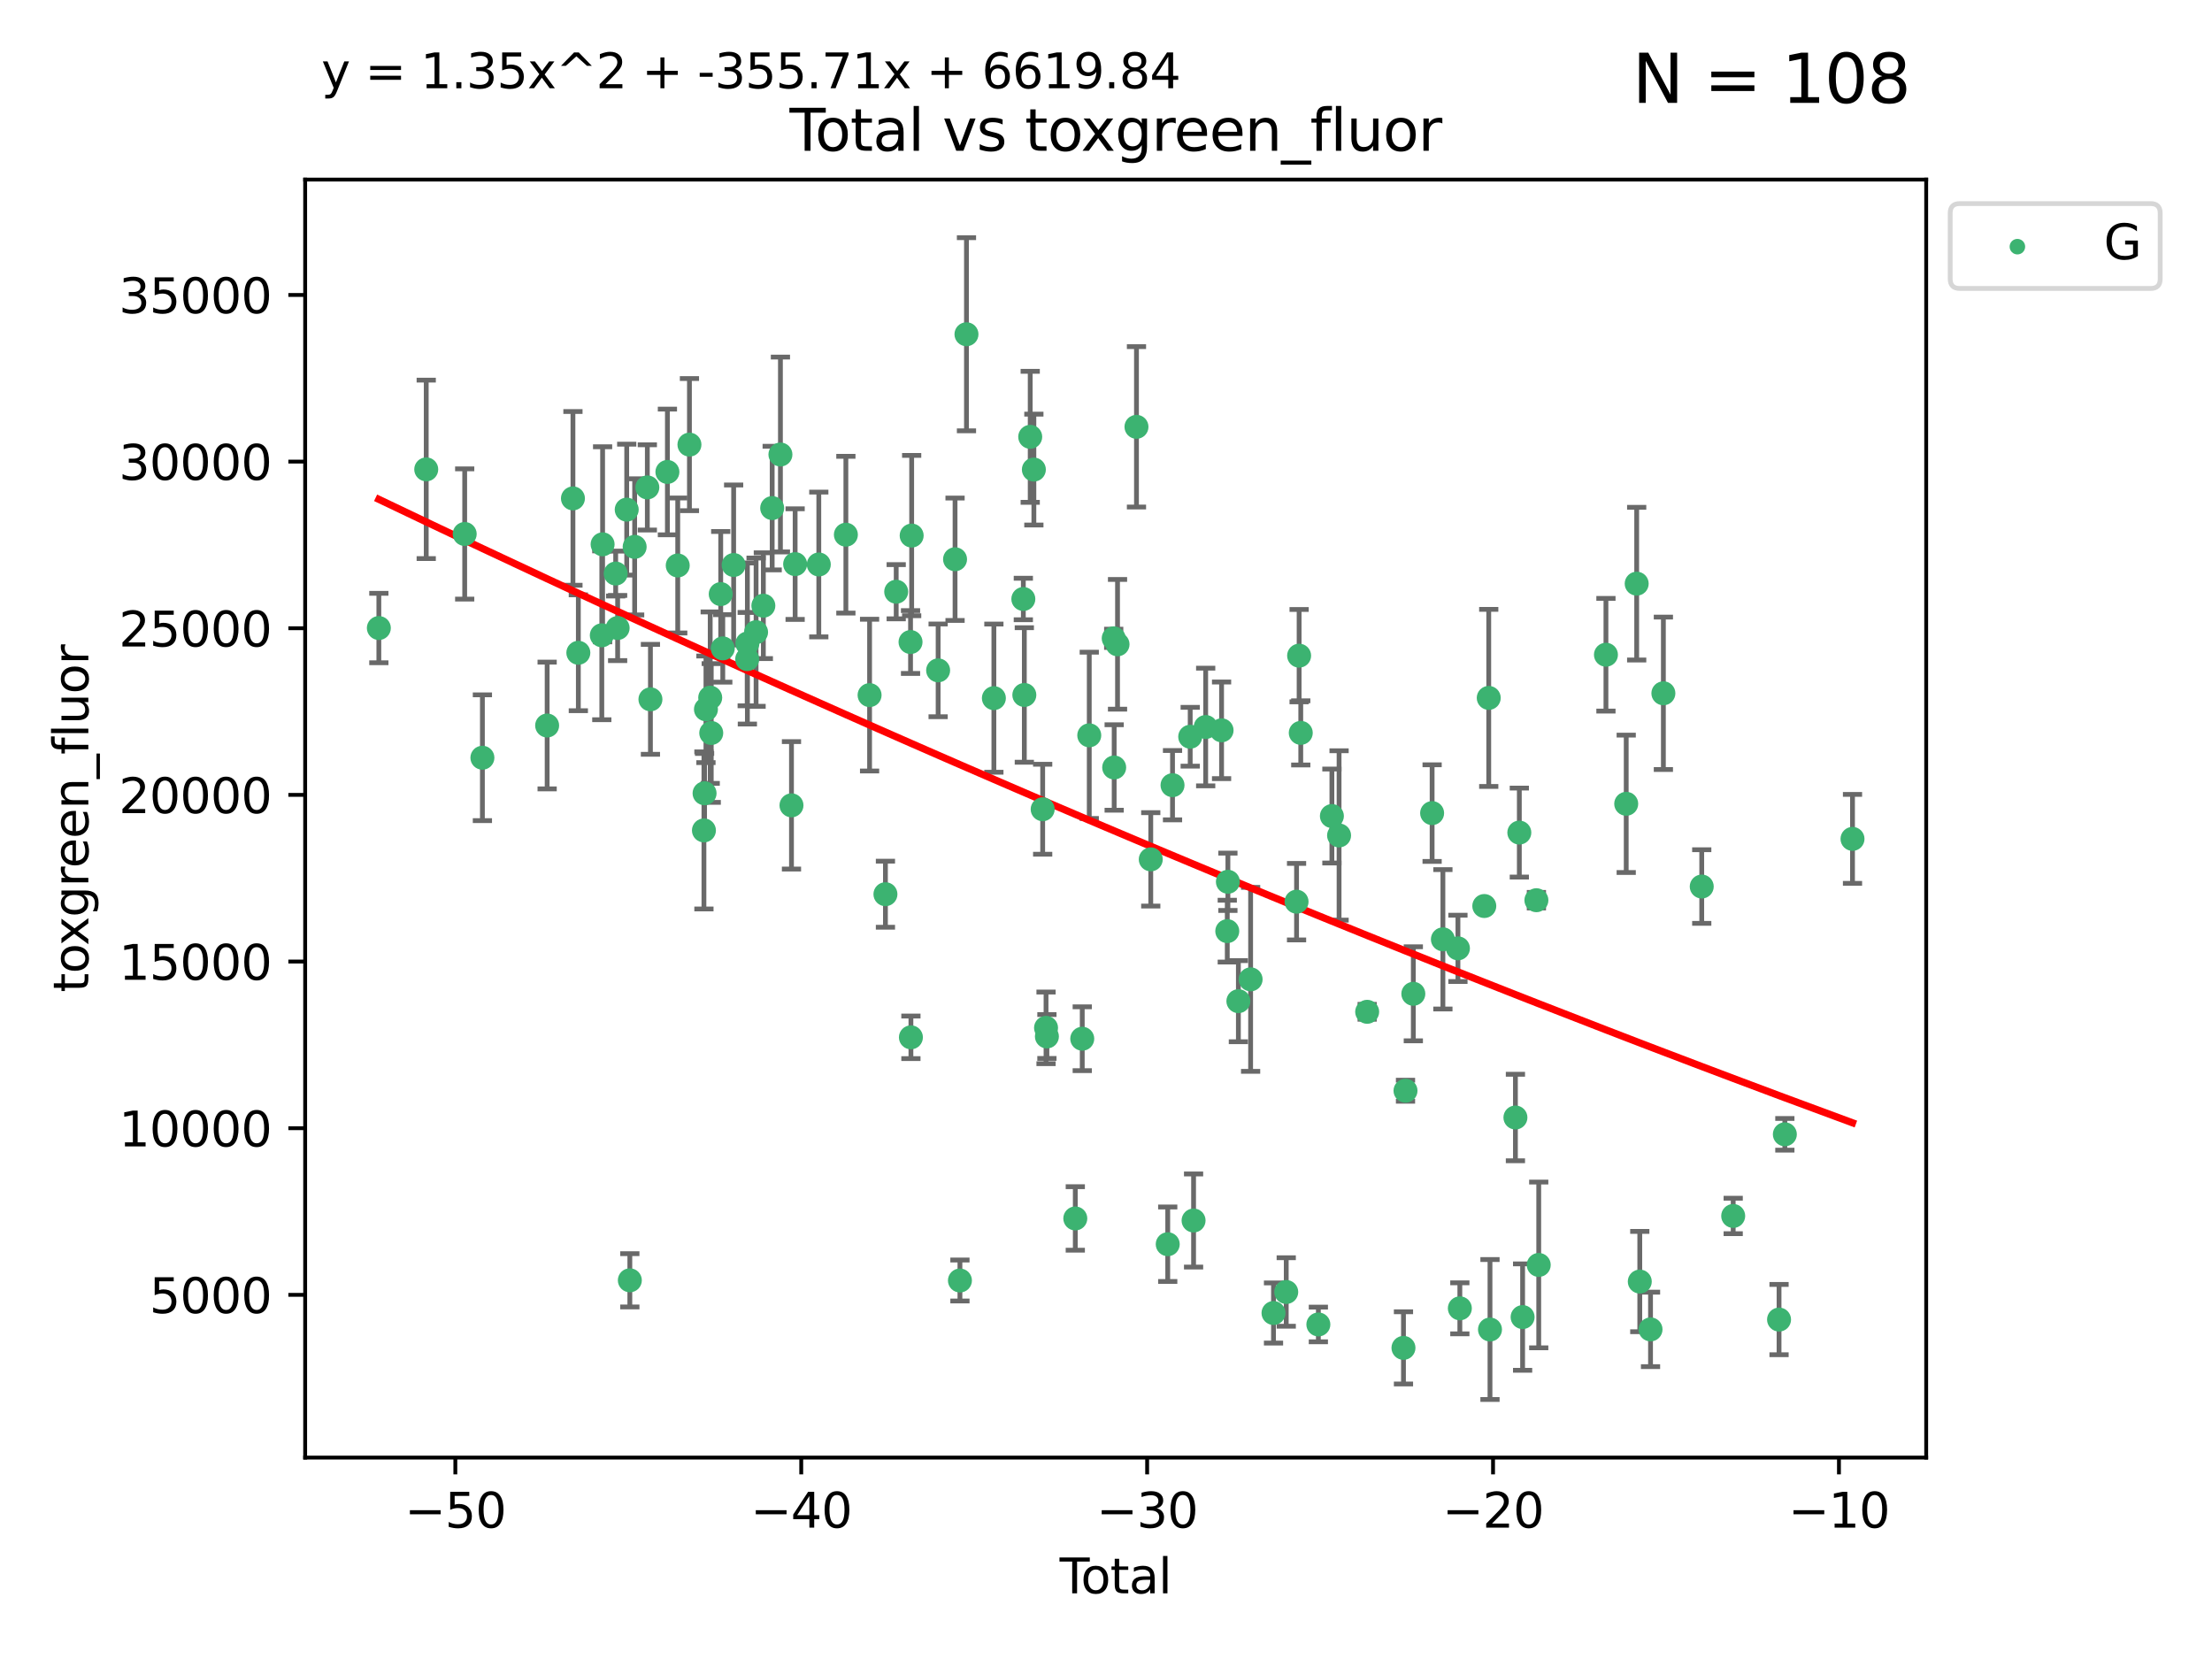 <?xml version="1.0" encoding="utf-8" standalone="no"?>
<!DOCTYPE svg PUBLIC "-//W3C//DTD SVG 1.1//EN"
  "http://www.w3.org/Graphics/SVG/1.1/DTD/svg11.dtd">
<svg xmlns:xlink="http://www.w3.org/1999/xlink" width="460.8pt" height="345.6pt" viewBox="0 0 460.8 345.6" xmlns="http://www.w3.org/2000/svg" version="1.1">
 <defs>
  <style type="text/css">*{stroke-linejoin: round; stroke-linecap: butt}</style>
 </defs>
 <g id="figure_1">
  <g id="patch_1">
   <path d="M 0 345.6 
L 460.8 345.6 
L 460.8 0 
L 0 0 
z
" style="fill: #ffffff"/>
  </g>
  <g id="axes_1">
   <g id="patch_2">
    <path d="M 63.571 303.64 
L 401.26 303.64 
L 401.26 37.411 
L 63.571 37.411 
z
" style="fill: #ffffff"/>
   </g>
   <g id="PathCollection_1">
    <defs>
     <path id="mf6067c3055" d="M 0 1.118 
C 0.297 1.118 0.581 1 0.791 0.791 
C 1 0.581 1.118 0.297 1.118 0 
C 1.118 -0.297 1 -0.581 0.791 -0.791 
C 0.581 -1 0.297 -1.118 0 -1.118 
C -0.297 -1.118 -0.581 -1 -0.791 -0.791 
C -1 -0.581 -1.118 -0.297 -1.118 0 
C -1.118 0.297 -1 0.581 -0.791 0.791 
C -0.581 1 -0.297 1.118 0 1.118 
z
" style="stroke: #3cb371"/>
    </defs>
    <g clip-path="url(#pb511b8c9db)">
     <use xlink:href="#mf6067c3055" x="78.921" y="130.83" style="fill: #3cb371; stroke: #3cb371"/>
     <use xlink:href="#mf6067c3055" x="88.792" y="97.777" style="fill: #3cb371; stroke: #3cb371"/>
     <use xlink:href="#mf6067c3055" x="96.805" y="111.237" style="fill: #3cb371; stroke: #3cb371"/>
     <use xlink:href="#mf6067c3055" x="100.493" y="157.848" style="fill: #3cb371; stroke: #3cb371"/>
     <use xlink:href="#mf6067c3055" x="113.98" y="151.137" style="fill: #3cb371; stroke: #3cb371"/>
     <use xlink:href="#mf6067c3055" x="119.354" y="103.825" style="fill: #3cb371; stroke: #3cb371"/>
     <use xlink:href="#mf6067c3055" x="120.479" y="135.986" style="fill: #3cb371; stroke: #3cb371"/>
     <use xlink:href="#mf6067c3055" x="125.367" y="132.346" style="fill: #3cb371; stroke: #3cb371"/>
     <use xlink:href="#mf6067c3055" x="125.533" y="113.392" style="fill: #3cb371; stroke: #3cb371"/>
     <use xlink:href="#mf6067c3055" x="128.258" y="119.482" style="fill: #3cb371; stroke: #3cb371"/>
     <use xlink:href="#mf6067c3055" x="128.664" y="130.829" style="fill: #3cb371; stroke: #3cb371"/>
     <use xlink:href="#mf6067c3055" x="130.556" y="106.164" style="fill: #3cb371; stroke: #3cb371"/>
     <use xlink:href="#mf6067c3055" x="131.207" y="266.713" style="fill: #3cb371; stroke: #3cb371"/>
     <use xlink:href="#mf6067c3055" x="132.209" y="113.922" style="fill: #3cb371; stroke: #3cb371"/>
     <use xlink:href="#mf6067c3055" x="134.852" y="101.538" style="fill: #3cb371; stroke: #3cb371"/>
     <use xlink:href="#mf6067c3055" x="135.497" y="145.683" style="fill: #3cb371; stroke: #3cb371"/>
     <use xlink:href="#mf6067c3055" x="139.033" y="98.315" style="fill: #3cb371; stroke: #3cb371"/>
     <use xlink:href="#mf6067c3055" x="141.185" y="117.8" style="fill: #3cb371; stroke: #3cb371"/>
     <use xlink:href="#mf6067c3055" x="143.623" y="92.621" style="fill: #3cb371; stroke: #3cb371"/>
     <use xlink:href="#mf6067c3055" x="146.642" y="172.99" style="fill: #3cb371; stroke: #3cb371"/>
     <use xlink:href="#mf6067c3055" x="146.775" y="165.257" style="fill: #3cb371; stroke: #3cb371"/>
     <use xlink:href="#mf6067c3055" x="147.063" y="147.766" style="fill: #3cb371; stroke: #3cb371"/>
     <use xlink:href="#mf6067c3055" x="147.95" y="145.335" style="fill: #3cb371; stroke: #3cb371"/>
     <use xlink:href="#mf6067c3055" x="148.165" y="152.695" style="fill: #3cb371; stroke: #3cb371"/>
     <use xlink:href="#mf6067c3055" x="150.139" y="123.759" style="fill: #3cb371; stroke: #3cb371"/>
     <use xlink:href="#mf6067c3055" x="150.568" y="135.072" style="fill: #3cb371; stroke: #3cb371"/>
     <use xlink:href="#mf6067c3055" x="152.831" y="117.7" style="fill: #3cb371; stroke: #3cb371"/>
     <use xlink:href="#mf6067c3055" x="155.655" y="137.31" style="fill: #3cb371; stroke: #3cb371"/>
     <use xlink:href="#mf6067c3055" x="155.694" y="134.054" style="fill: #3cb371; stroke: #3cb371"/>
     <use xlink:href="#mf6067c3055" x="157.504" y="131.693" style="fill: #3cb371; stroke: #3cb371"/>
     <use xlink:href="#mf6067c3055" x="159.019" y="126.178" style="fill: #3cb371; stroke: #3cb371"/>
     <use xlink:href="#mf6067c3055" x="160.859" y="105.841" style="fill: #3cb371; stroke: #3cb371"/>
     <use xlink:href="#mf6067c3055" x="162.577" y="94.682" style="fill: #3cb371; stroke: #3cb371"/>
     <use xlink:href="#mf6067c3055" x="164.88" y="167.767" style="fill: #3cb371; stroke: #3cb371"/>
     <use xlink:href="#mf6067c3055" x="165.641" y="117.516" style="fill: #3cb371; stroke: #3cb371"/>
     <use xlink:href="#mf6067c3055" x="170.572" y="117.591" style="fill: #3cb371; stroke: #3cb371"/>
     <use xlink:href="#mf6067c3055" x="176.212" y="111.387" style="fill: #3cb371; stroke: #3cb371"/>
     <use xlink:href="#mf6067c3055" x="181.15" y="144.803" style="fill: #3cb371; stroke: #3cb371"/>
     <use xlink:href="#mf6067c3055" x="184.453" y="186.279" style="fill: #3cb371; stroke: #3cb371"/>
     <use xlink:href="#mf6067c3055" x="186.695" y="123.266" style="fill: #3cb371; stroke: #3cb371"/>
     <use xlink:href="#mf6067c3055" x="189.682" y="133.747" style="fill: #3cb371; stroke: #3cb371"/>
     <use xlink:href="#mf6067c3055" x="189.76" y="216.096" style="fill: #3cb371; stroke: #3cb371"/>
     <use xlink:href="#mf6067c3055" x="189.917" y="111.568" style="fill: #3cb371; stroke: #3cb371"/>
     <use xlink:href="#mf6067c3055" x="195.43" y="139.647" style="fill: #3cb371; stroke: #3cb371"/>
     <use xlink:href="#mf6067c3055" x="198.955" y="116.501" style="fill: #3cb371; stroke: #3cb371"/>
     <use xlink:href="#mf6067c3055" x="199.972" y="266.753" style="fill: #3cb371; stroke: #3cb371"/>
     <use xlink:href="#mf6067c3055" x="201.333" y="69.63" style="fill: #3cb371; stroke: #3cb371"/>
     <use xlink:href="#mf6067c3055" x="207.043" y="145.436" style="fill: #3cb371; stroke: #3cb371"/>
     <use xlink:href="#mf6067c3055" x="213.179" y="124.782" style="fill: #3cb371; stroke: #3cb371"/>
     <use xlink:href="#mf6067c3055" x="213.387" y="144.776" style="fill: #3cb371; stroke: #3cb371"/>
     <use xlink:href="#mf6067c3055" x="214.613" y="91" style="fill: #3cb371; stroke: #3cb371"/>
     <use xlink:href="#mf6067c3055" x="215.374" y="97.82" style="fill: #3cb371; stroke: #3cb371"/>
     <use xlink:href="#mf6067c3055" x="217.208" y="168.581" style="fill: #3cb371; stroke: #3cb371"/>
     <use xlink:href="#mf6067c3055" x="217.909" y="214.12" style="fill: #3cb371; stroke: #3cb371"/>
     <use xlink:href="#mf6067c3055" x="218.09" y="215.916" style="fill: #3cb371; stroke: #3cb371"/>
     <use xlink:href="#mf6067c3055" x="224.004" y="253.825" style="fill: #3cb371; stroke: #3cb371"/>
     <use xlink:href="#mf6067c3055" x="225.452" y="216.385" style="fill: #3cb371; stroke: #3cb371"/>
     <use xlink:href="#mf6067c3055" x="226.913" y="153.182" style="fill: #3cb371; stroke: #3cb371"/>
     <use xlink:href="#mf6067c3055" x="232.007" y="132.976" style="fill: #3cb371; stroke: #3cb371"/>
     <use xlink:href="#mf6067c3055" x="232.104" y="159.879" style="fill: #3cb371; stroke: #3cb371"/>
     <use xlink:href="#mf6067c3055" x="232.802" y="134.223" style="fill: #3cb371; stroke: #3cb371"/>
     <use xlink:href="#mf6067c3055" x="236.748" y="88.917" style="fill: #3cb371; stroke: #3cb371"/>
     <use xlink:href="#mf6067c3055" x="239.724" y="179.022" style="fill: #3cb371; stroke: #3cb371"/>
     <use xlink:href="#mf6067c3055" x="243.26" y="259.192" style="fill: #3cb371; stroke: #3cb371"/>
     <use xlink:href="#mf6067c3055" x="244.258" y="163.568" style="fill: #3cb371; stroke: #3cb371"/>
     <use xlink:href="#mf6067c3055" x="247.942" y="153.474" style="fill: #3cb371; stroke: #3cb371"/>
     <use xlink:href="#mf6067c3055" x="248.643" y="254.253" style="fill: #3cb371; stroke: #3cb371"/>
     <use xlink:href="#mf6067c3055" x="251.167" y="151.448" style="fill: #3cb371; stroke: #3cb371"/>
     <use xlink:href="#mf6067c3055" x="254.476" y="152.138" style="fill: #3cb371; stroke: #3cb371"/>
     <use xlink:href="#mf6067c3055" x="255.663" y="193.972" style="fill: #3cb371; stroke: #3cb371"/>
     <use xlink:href="#mf6067c3055" x="255.793" y="183.692" style="fill: #3cb371; stroke: #3cb371"/>
     <use xlink:href="#mf6067c3055" x="257.978" y="208.561" style="fill: #3cb371; stroke: #3cb371"/>
     <use xlink:href="#mf6067c3055" x="260.526" y="204.015" style="fill: #3cb371; stroke: #3cb371"/>
     <use xlink:href="#mf6067c3055" x="265.295" y="273.523" style="fill: #3cb371; stroke: #3cb371"/>
     <use xlink:href="#mf6067c3055" x="267.947" y="269.148" style="fill: #3cb371; stroke: #3cb371"/>
     <use xlink:href="#mf6067c3055" x="270.096" y="187.835" style="fill: #3cb371; stroke: #3cb371"/>
     <use xlink:href="#mf6067c3055" x="270.63" y="136.587" style="fill: #3cb371; stroke: #3cb371"/>
     <use xlink:href="#mf6067c3055" x="270.973" y="152.671" style="fill: #3cb371; stroke: #3cb371"/>
     <use xlink:href="#mf6067c3055" x="274.639" y="275.909" style="fill: #3cb371; stroke: #3cb371"/>
     <use xlink:href="#mf6067c3055" x="277.458" y="169.996" style="fill: #3cb371; stroke: #3cb371"/>
     <use xlink:href="#mf6067c3055" x="278.954" y="174.038" style="fill: #3cb371; stroke: #3cb371"/>
     <use xlink:href="#mf6067c3055" x="284.806" y="210.777" style="fill: #3cb371; stroke: #3cb371"/>
     <use xlink:href="#mf6067c3055" x="292.369" y="280.788" style="fill: #3cb371; stroke: #3cb371"/>
     <use xlink:href="#mf6067c3055" x="292.792" y="227.216" style="fill: #3cb371; stroke: #3cb371"/>
     <use xlink:href="#mf6067c3055" x="294.422" y="207.025" style="fill: #3cb371; stroke: #3cb371"/>
     <use xlink:href="#mf6067c3055" x="298.336" y="169.385" style="fill: #3cb371; stroke: #3cb371"/>
     <use xlink:href="#mf6067c3055" x="300.582" y="195.677" style="fill: #3cb371; stroke: #3cb371"/>
     <use xlink:href="#mf6067c3055" x="303.715" y="197.559" style="fill: #3cb371; stroke: #3cb371"/>
     <use xlink:href="#mf6067c3055" x="304.113" y="272.549" style="fill: #3cb371; stroke: #3cb371"/>
     <use xlink:href="#mf6067c3055" x="309.203" y="188.74" style="fill: #3cb371; stroke: #3cb371"/>
     <use xlink:href="#mf6067c3055" x="310.132" y="145.387" style="fill: #3cb371; stroke: #3cb371"/>
     <use xlink:href="#mf6067c3055" x="310.392" y="276.963" style="fill: #3cb371; stroke: #3cb371"/>
     <use xlink:href="#mf6067c3055" x="315.691" y="232.798" style="fill: #3cb371; stroke: #3cb371"/>
     <use xlink:href="#mf6067c3055" x="316.503" y="173.442" style="fill: #3cb371; stroke: #3cb371"/>
     <use xlink:href="#mf6067c3055" x="317.187" y="274.372" style="fill: #3cb371; stroke: #3cb371"/>
     <use xlink:href="#mf6067c3055" x="320.06" y="187.53" style="fill: #3cb371; stroke: #3cb371"/>
     <use xlink:href="#mf6067c3055" x="320.546" y="263.509" style="fill: #3cb371; stroke: #3cb371"/>
     <use xlink:href="#mf6067c3055" x="334.547" y="136.392" style="fill: #3cb371; stroke: #3cb371"/>
     <use xlink:href="#mf6067c3055" x="338.77" y="167.448" style="fill: #3cb371; stroke: #3cb371"/>
     <use xlink:href="#mf6067c3055" x="340.952" y="121.587" style="fill: #3cb371; stroke: #3cb371"/>
     <use xlink:href="#mf6067c3055" x="341.597" y="266.973" style="fill: #3cb371; stroke: #3cb371"/>
     <use xlink:href="#mf6067c3055" x="343.835" y="276.938" style="fill: #3cb371; stroke: #3cb371"/>
     <use xlink:href="#mf6067c3055" x="346.513" y="144.425" style="fill: #3cb371; stroke: #3cb371"/>
     <use xlink:href="#mf6067c3055" x="354.504" y="184.682" style="fill: #3cb371; stroke: #3cb371"/>
     <use xlink:href="#mf6067c3055" x="361.057" y="253.306" style="fill: #3cb371; stroke: #3cb371"/>
     <use xlink:href="#mf6067c3055" x="370.608" y="274.891" style="fill: #3cb371; stroke: #3cb371"/>
     <use xlink:href="#mf6067c3055" x="371.817" y="236.299" style="fill: #3cb371; stroke: #3cb371"/>
     <use xlink:href="#mf6067c3055" x="385.911" y="174.754" style="fill: #3cb371; stroke: #3cb371"/>
    </g>
   </g>
   <g id="matplotlib.axis_1">
    <g id="xtick_1">
     <g id="line2d_1">
      <defs>
       <path id="m0edb43268a" d="M 0 0 
L 0 3.5 
" style="stroke: #000000; stroke-width: 0.8"/>
      </defs>
      <g>
       <use xlink:href="#m0edb43268a" x="94.856" y="303.64" style="stroke: #000000; stroke-width: 0.8"/>
      </g>
     </g>
     <g id="text_1">
      <!-- −50 -->
      <g transform="translate(84.304 318.238)scale(0.1 -0.1)">
       <defs>
        <path id="DejaVuSans-2212" d="M 678 2272 
L 4684 2272 
L 4684 1741 
L 678 1741 
L 678 2272 
z
" transform="scale(0.016)"/>
        <path id="DejaVuSans-35" d="M 691 4666 
L 3169 4666 
L 3169 4134 
L 1269 4134 
L 1269 2991 
Q 1406 3038 1543 3061 
Q 1681 3084 1819 3084 
Q 2600 3084 3056 2656 
Q 3513 2228 3513 1497 
Q 3513 744 3044 326 
Q 2575 -91 1722 -91 
Q 1428 -91 1123 -41 
Q 819 9 494 109 
L 494 744 
Q 775 591 1075 516 
Q 1375 441 1709 441 
Q 2250 441 2565 725 
Q 2881 1009 2881 1497 
Q 2881 1984 2565 2268 
Q 2250 2553 1709 2553 
Q 1456 2553 1204 2497 
Q 953 2441 691 2322 
L 691 4666 
z
" transform="scale(0.016)"/>
        <path id="DejaVuSans-30" d="M 2034 4250 
Q 1547 4250 1301 3770 
Q 1056 3291 1056 2328 
Q 1056 1369 1301 889 
Q 1547 409 2034 409 
Q 2525 409 2770 889 
Q 3016 1369 3016 2328 
Q 3016 3291 2770 3770 
Q 2525 4250 2034 4250 
z
M 2034 4750 
Q 2819 4750 3233 4129 
Q 3647 3509 3647 2328 
Q 3647 1150 3233 529 
Q 2819 -91 2034 -91 
Q 1250 -91 836 529 
Q 422 1150 422 2328 
Q 422 3509 836 4129 
Q 1250 4750 2034 4750 
z
" transform="scale(0.016)"/>
       </defs>
       <use xlink:href="#DejaVuSans-2212"/>
       <use xlink:href="#DejaVuSans-35" x="83.789"/>
       <use xlink:href="#DejaVuSans-30" x="147.412"/>
      </g>
     </g>
    </g>
    <g id="xtick_2">
     <g id="line2d_2">
      <g>
       <use xlink:href="#m0edb43268a" x="166.914" y="303.64" style="stroke: #000000; stroke-width: 0.8"/>
      </g>
     </g>
     <g id="text_2">
      <!-- −40 -->
      <g transform="translate(156.361 318.238)scale(0.1 -0.1)">
       <defs>
        <path id="DejaVuSans-34" d="M 2419 4116 
L 825 1625 
L 2419 1625 
L 2419 4116 
z
M 2253 4666 
L 3047 4666 
L 3047 1625 
L 3713 1625 
L 3713 1100 
L 3047 1100 
L 3047 0 
L 2419 0 
L 2419 1100 
L 313 1100 
L 313 1709 
L 2253 4666 
z
" transform="scale(0.016)"/>
       </defs>
       <use xlink:href="#DejaVuSans-2212"/>
       <use xlink:href="#DejaVuSans-34" x="83.789"/>
       <use xlink:href="#DejaVuSans-30" x="147.412"/>
      </g>
     </g>
    </g>
    <g id="xtick_3">
     <g id="line2d_3">
      <g>
       <use xlink:href="#m0edb43268a" x="238.971" y="303.64" style="stroke: #000000; stroke-width: 0.8"/>
      </g>
     </g>
     <g id="text_3">
      <!-- −30 -->
      <g transform="translate(228.419 318.238)scale(0.1 -0.1)">
       <defs>
        <path id="DejaVuSans-33" d="M 2597 2516 
Q 3050 2419 3304 2112 
Q 3559 1806 3559 1356 
Q 3559 666 3084 287 
Q 2609 -91 1734 -91 
Q 1441 -91 1130 -33 
Q 819 25 488 141 
L 488 750 
Q 750 597 1062 519 
Q 1375 441 1716 441 
Q 2309 441 2620 675 
Q 2931 909 2931 1356 
Q 2931 1769 2642 2001 
Q 2353 2234 1838 2234 
L 1294 2234 
L 1294 2753 
L 1863 2753 
Q 2328 2753 2575 2939 
Q 2822 3125 2822 3475 
Q 2822 3834 2567 4026 
Q 2313 4219 1838 4219 
Q 1578 4219 1281 4162 
Q 984 4106 628 3988 
L 628 4550 
Q 988 4650 1302 4700 
Q 1616 4750 1894 4750 
Q 2613 4750 3031 4423 
Q 3450 4097 3450 3541 
Q 3450 3153 3228 2886 
Q 3006 2619 2597 2516 
z
" transform="scale(0.016)"/>
       </defs>
       <use xlink:href="#DejaVuSans-2212"/>
       <use xlink:href="#DejaVuSans-33" x="83.789"/>
       <use xlink:href="#DejaVuSans-30" x="147.412"/>
      </g>
     </g>
    </g>
    <g id="xtick_4">
     <g id="line2d_4">
      <g>
       <use xlink:href="#m0edb43268a" x="311.029" y="303.64" style="stroke: #000000; stroke-width: 0.8"/>
      </g>
     </g>
     <g id="text_4">
      <!-- −20 -->
      <g transform="translate(300.476 318.238)scale(0.1 -0.1)">
       <defs>
        <path id="DejaVuSans-32" d="M 1228 531 
L 3431 531 
L 3431 0 
L 469 0 
L 469 531 
Q 828 903 1448 1529 
Q 2069 2156 2228 2338 
Q 2531 2678 2651 2914 
Q 2772 3150 2772 3378 
Q 2772 3750 2511 3984 
Q 2250 4219 1831 4219 
Q 1534 4219 1204 4116 
Q 875 4013 500 3803 
L 500 4441 
Q 881 4594 1212 4672 
Q 1544 4750 1819 4750 
Q 2544 4750 2975 4387 
Q 3406 4025 3406 3419 
Q 3406 3131 3298 2873 
Q 3191 2616 2906 2266 
Q 2828 2175 2409 1742 
Q 1991 1309 1228 531 
z
" transform="scale(0.016)"/>
       </defs>
       <use xlink:href="#DejaVuSans-2212"/>
       <use xlink:href="#DejaVuSans-32" x="83.789"/>
       <use xlink:href="#DejaVuSans-30" x="147.412"/>
      </g>
     </g>
    </g>
    <g id="xtick_5">
     <g id="line2d_5">
      <g>
       <use xlink:href="#m0edb43268a" x="383.086" y="303.64" style="stroke: #000000; stroke-width: 0.8"/>
      </g>
     </g>
     <g id="text_5">
      <!-- −10 -->
      <g transform="translate(372.534 318.238)scale(0.1 -0.1)">
       <defs>
        <path id="DejaVuSans-31" d="M 794 531 
L 1825 531 
L 1825 4091 
L 703 3866 
L 703 4441 
L 1819 4666 
L 2450 4666 
L 2450 531 
L 3481 531 
L 3481 0 
L 794 0 
L 794 531 
z
" transform="scale(0.016)"/>
       </defs>
       <use xlink:href="#DejaVuSans-2212"/>
       <use xlink:href="#DejaVuSans-31" x="83.789"/>
       <use xlink:href="#DejaVuSans-30" x="147.412"/>
      </g>
     </g>
    </g>
    <g id="text_6">
     <!-- Total -->
     <g transform="translate(220.739 331.917)scale(0.1 -0.1)">
      <defs>
       <path id="DejaVuSans-54" d="M -19 4666 
L 3928 4666 
L 3928 4134 
L 2272 4134 
L 2272 0 
L 1638 0 
L 1638 4134 
L -19 4134 
L -19 4666 
z
" transform="scale(0.016)"/>
       <path id="DejaVuSans-6f" d="M 1959 3097 
Q 1497 3097 1228 2736 
Q 959 2375 959 1747 
Q 959 1119 1226 758 
Q 1494 397 1959 397 
Q 2419 397 2687 759 
Q 2956 1122 2956 1747 
Q 2956 2369 2687 2733 
Q 2419 3097 1959 3097 
z
M 1959 3584 
Q 2709 3584 3137 3096 
Q 3566 2609 3566 1747 
Q 3566 888 3137 398 
Q 2709 -91 1959 -91 
Q 1206 -91 779 398 
Q 353 888 353 1747 
Q 353 2609 779 3096 
Q 1206 3584 1959 3584 
z
" transform="scale(0.016)"/>
       <path id="DejaVuSans-74" d="M 1172 4494 
L 1172 3500 
L 2356 3500 
L 2356 3053 
L 1172 3053 
L 1172 1153 
Q 1172 725 1289 603 
Q 1406 481 1766 481 
L 2356 481 
L 2356 0 
L 1766 0 
Q 1100 0 847 248 
Q 594 497 594 1153 
L 594 3053 
L 172 3053 
L 172 3500 
L 594 3500 
L 594 4494 
L 1172 4494 
z
" transform="scale(0.016)"/>
       <path id="DejaVuSans-61" d="M 2194 1759 
Q 1497 1759 1228 1600 
Q 959 1441 959 1056 
Q 959 750 1161 570 
Q 1363 391 1709 391 
Q 2188 391 2477 730 
Q 2766 1069 2766 1631 
L 2766 1759 
L 2194 1759 
z
M 3341 1997 
L 3341 0 
L 2766 0 
L 2766 531 
Q 2569 213 2275 61 
Q 1981 -91 1556 -91 
Q 1019 -91 701 211 
Q 384 513 384 1019 
Q 384 1609 779 1909 
Q 1175 2209 1959 2209 
L 2766 2209 
L 2766 2266 
Q 2766 2663 2505 2880 
Q 2244 3097 1772 3097 
Q 1472 3097 1187 3025 
Q 903 2953 641 2809 
L 641 3341 
Q 956 3463 1253 3523 
Q 1550 3584 1831 3584 
Q 2591 3584 2966 3190 
Q 3341 2797 3341 1997 
z
" transform="scale(0.016)"/>
       <path id="DejaVuSans-6c" d="M 603 4863 
L 1178 4863 
L 1178 0 
L 603 0 
L 603 4863 
z
" transform="scale(0.016)"/>
      </defs>
      <use xlink:href="#DejaVuSans-54"/>
      <use xlink:href="#DejaVuSans-6f" x="44.084"/>
      <use xlink:href="#DejaVuSans-74" x="105.266"/>
      <use xlink:href="#DejaVuSans-61" x="144.475"/>
      <use xlink:href="#DejaVuSans-6c" x="205.754"/>
     </g>
    </g>
   </g>
   <g id="matplotlib.axis_2">
    <g id="ytick_1">
     <g id="line2d_6">
      <defs>
       <path id="mc8cc61b092" d="M 0 0 
L -3.5 0 
" style="stroke: #000000; stroke-width: 0.8"/>
      </defs>
      <g>
       <use xlink:href="#mc8cc61b092" x="63.571" y="269.74" style="stroke: #000000; stroke-width: 0.8"/>
      </g>
     </g>
     <g id="text_7">
      <!-- 5000 -->
      <g transform="translate(31.121 273.539)scale(0.1 -0.1)">
       <use xlink:href="#DejaVuSans-35"/>
       <use xlink:href="#DejaVuSans-30" x="63.623"/>
       <use xlink:href="#DejaVuSans-30" x="127.246"/>
       <use xlink:href="#DejaVuSans-30" x="190.869"/>
      </g>
     </g>
    </g>
    <g id="ytick_2">
     <g id="line2d_7">
      <g>
       <use xlink:href="#mc8cc61b092" x="63.571" y="235.024" style="stroke: #000000; stroke-width: 0.8"/>
      </g>
     </g>
     <g id="text_8">
      <!-- 10000 -->
      <g transform="translate(24.759 238.823)scale(0.1 -0.1)">
       <use xlink:href="#DejaVuSans-31"/>
       <use xlink:href="#DejaVuSans-30" x="63.623"/>
       <use xlink:href="#DejaVuSans-30" x="127.246"/>
       <use xlink:href="#DejaVuSans-30" x="190.869"/>
       <use xlink:href="#DejaVuSans-30" x="254.492"/>
      </g>
     </g>
    </g>
    <g id="ytick_3">
     <g id="line2d_8">
      <g>
       <use xlink:href="#mc8cc61b092" x="63.571" y="200.307" style="stroke: #000000; stroke-width: 0.8"/>
      </g>
     </g>
     <g id="text_9">
      <!-- 15000 -->
      <g transform="translate(24.759 204.106)scale(0.1 -0.1)">
       <use xlink:href="#DejaVuSans-31"/>
       <use xlink:href="#DejaVuSans-35" x="63.623"/>
       <use xlink:href="#DejaVuSans-30" x="127.246"/>
       <use xlink:href="#DejaVuSans-30" x="190.869"/>
       <use xlink:href="#DejaVuSans-30" x="254.492"/>
      </g>
     </g>
    </g>
    <g id="ytick_4">
     <g id="line2d_9">
      <g>
       <use xlink:href="#mc8cc61b092" x="63.571" y="165.591" style="stroke: #000000; stroke-width: 0.8"/>
      </g>
     </g>
     <g id="text_10">
      <!-- 20000 -->
      <g transform="translate(24.759 169.39)scale(0.1 -0.1)">
       <use xlink:href="#DejaVuSans-32"/>
       <use xlink:href="#DejaVuSans-30" x="63.623"/>
       <use xlink:href="#DejaVuSans-30" x="127.246"/>
       <use xlink:href="#DejaVuSans-30" x="190.869"/>
       <use xlink:href="#DejaVuSans-30" x="254.492"/>
      </g>
     </g>
    </g>
    <g id="ytick_5">
     <g id="line2d_10">
      <g>
       <use xlink:href="#mc8cc61b092" x="63.571" y="130.875" style="stroke: #000000; stroke-width: 0.8"/>
      </g>
     </g>
     <g id="text_11">
      <!-- 25000 -->
      <g transform="translate(24.759 134.674)scale(0.1 -0.1)">
       <use xlink:href="#DejaVuSans-32"/>
       <use xlink:href="#DejaVuSans-35" x="63.623"/>
       <use xlink:href="#DejaVuSans-30" x="127.246"/>
       <use xlink:href="#DejaVuSans-30" x="190.869"/>
       <use xlink:href="#DejaVuSans-30" x="254.492"/>
      </g>
     </g>
    </g>
    <g id="ytick_6">
     <g id="line2d_11">
      <g>
       <use xlink:href="#mc8cc61b092" x="63.571" y="96.158" style="stroke: #000000; stroke-width: 0.8"/>
      </g>
     </g>
     <g id="text_12">
      <!-- 30000 -->
      <g transform="translate(24.759 99.958)scale(0.1 -0.1)">
       <use xlink:href="#DejaVuSans-33"/>
       <use xlink:href="#DejaVuSans-30" x="63.623"/>
       <use xlink:href="#DejaVuSans-30" x="127.246"/>
       <use xlink:href="#DejaVuSans-30" x="190.869"/>
       <use xlink:href="#DejaVuSans-30" x="254.492"/>
      </g>
     </g>
    </g>
    <g id="ytick_7">
     <g id="line2d_12">
      <g>
       <use xlink:href="#mc8cc61b092" x="63.571" y="61.442" style="stroke: #000000; stroke-width: 0.8"/>
      </g>
     </g>
     <g id="text_13">
      <!-- 35000 -->
      <g transform="translate(24.759 65.241)scale(0.1 -0.1)">
       <use xlink:href="#DejaVuSans-33"/>
       <use xlink:href="#DejaVuSans-35" x="63.623"/>
       <use xlink:href="#DejaVuSans-30" x="127.246"/>
       <use xlink:href="#DejaVuSans-30" x="190.869"/>
       <use xlink:href="#DejaVuSans-30" x="254.492"/>
      </g>
     </g>
    </g>
    <g id="text_14">
     <!-- toxgreen_fluor -->
     <g transform="translate(18.401 206.72)rotate(-90)scale(0.1 -0.1)">
      <defs>
       <path id="DejaVuSans-78" d="M 3513 3500 
L 2247 1797 
L 3578 0 
L 2900 0 
L 1881 1375 
L 863 0 
L 184 0 
L 1544 1831 
L 300 3500 
L 978 3500 
L 1906 2253 
L 2834 3500 
L 3513 3500 
z
" transform="scale(0.016)"/>
       <path id="DejaVuSans-67" d="M 2906 1791 
Q 2906 2416 2648 2759 
Q 2391 3103 1925 3103 
Q 1463 3103 1205 2759 
Q 947 2416 947 1791 
Q 947 1169 1205 825 
Q 1463 481 1925 481 
Q 2391 481 2648 825 
Q 2906 1169 2906 1791 
z
M 3481 434 
Q 3481 -459 3084 -895 
Q 2688 -1331 1869 -1331 
Q 1566 -1331 1297 -1286 
Q 1028 -1241 775 -1147 
L 775 -588 
Q 1028 -725 1275 -790 
Q 1522 -856 1778 -856 
Q 2344 -856 2625 -561 
Q 2906 -266 2906 331 
L 2906 616 
Q 2728 306 2450 153 
Q 2172 0 1784 0 
Q 1141 0 747 490 
Q 353 981 353 1791 
Q 353 2603 747 3093 
Q 1141 3584 1784 3584 
Q 2172 3584 2450 3431 
Q 2728 3278 2906 2969 
L 2906 3500 
L 3481 3500 
L 3481 434 
z
" transform="scale(0.016)"/>
       <path id="DejaVuSans-72" d="M 2631 2963 
Q 2534 3019 2420 3045 
Q 2306 3072 2169 3072 
Q 1681 3072 1420 2755 
Q 1159 2438 1159 1844 
L 1159 0 
L 581 0 
L 581 3500 
L 1159 3500 
L 1159 2956 
Q 1341 3275 1631 3429 
Q 1922 3584 2338 3584 
Q 2397 3584 2469 3576 
Q 2541 3569 2628 3553 
L 2631 2963 
z
" transform="scale(0.016)"/>
       <path id="DejaVuSans-65" d="M 3597 1894 
L 3597 1613 
L 953 1613 
Q 991 1019 1311 708 
Q 1631 397 2203 397 
Q 2534 397 2845 478 
Q 3156 559 3463 722 
L 3463 178 
Q 3153 47 2828 -22 
Q 2503 -91 2169 -91 
Q 1331 -91 842 396 
Q 353 884 353 1716 
Q 353 2575 817 3079 
Q 1281 3584 2069 3584 
Q 2775 3584 3186 3129 
Q 3597 2675 3597 1894 
z
M 3022 2063 
Q 3016 2534 2758 2815 
Q 2500 3097 2075 3097 
Q 1594 3097 1305 2825 
Q 1016 2553 972 2059 
L 3022 2063 
z
" transform="scale(0.016)"/>
       <path id="DejaVuSans-6e" d="M 3513 2113 
L 3513 0 
L 2938 0 
L 2938 2094 
Q 2938 2591 2744 2837 
Q 2550 3084 2163 3084 
Q 1697 3084 1428 2787 
Q 1159 2491 1159 1978 
L 1159 0 
L 581 0 
L 581 3500 
L 1159 3500 
L 1159 2956 
Q 1366 3272 1645 3428 
Q 1925 3584 2291 3584 
Q 2894 3584 3203 3211 
Q 3513 2838 3513 2113 
z
" transform="scale(0.016)"/>
       <path id="DejaVuSans-5f" d="M 3263 -1063 
L 3263 -1509 
L -63 -1509 
L -63 -1063 
L 3263 -1063 
z
" transform="scale(0.016)"/>
       <path id="DejaVuSans-66" d="M 2375 4863 
L 2375 4384 
L 1825 4384 
Q 1516 4384 1395 4259 
Q 1275 4134 1275 3809 
L 1275 3500 
L 2222 3500 
L 2222 3053 
L 1275 3053 
L 1275 0 
L 697 0 
L 697 3053 
L 147 3053 
L 147 3500 
L 697 3500 
L 697 3744 
Q 697 4328 969 4595 
Q 1241 4863 1831 4863 
L 2375 4863 
z
" transform="scale(0.016)"/>
       <path id="DejaVuSans-75" d="M 544 1381 
L 544 3500 
L 1119 3500 
L 1119 1403 
Q 1119 906 1312 657 
Q 1506 409 1894 409 
Q 2359 409 2629 706 
Q 2900 1003 2900 1516 
L 2900 3500 
L 3475 3500 
L 3475 0 
L 2900 0 
L 2900 538 
Q 2691 219 2414 64 
Q 2138 -91 1772 -91 
Q 1169 -91 856 284 
Q 544 659 544 1381 
z
M 1991 3584 
L 1991 3584 
z
" transform="scale(0.016)"/>
      </defs>
      <use xlink:href="#DejaVuSans-74"/>
      <use xlink:href="#DejaVuSans-6f" x="39.209"/>
      <use xlink:href="#DejaVuSans-78" x="97.266"/>
      <use xlink:href="#DejaVuSans-67" x="156.445"/>
      <use xlink:href="#DejaVuSans-72" x="219.922"/>
      <use xlink:href="#DejaVuSans-65" x="258.785"/>
      <use xlink:href="#DejaVuSans-65" x="320.309"/>
      <use xlink:href="#DejaVuSans-6e" x="381.832"/>
      <use xlink:href="#DejaVuSans-5f" x="445.211"/>
      <use xlink:href="#DejaVuSans-66" x="495.211"/>
      <use xlink:href="#DejaVuSans-6c" x="530.416"/>
      <use xlink:href="#DejaVuSans-75" x="558.199"/>
      <use xlink:href="#DejaVuSans-6f" x="621.578"/>
      <use xlink:href="#DejaVuSans-72" x="682.76"/>
     </g>
    </g>
   </g>
   <g id="LineCollection_1">
    <path d="M 78.921 138.061 
L 78.921 123.599 
" clip-path="url(#pb511b8c9db)" style="fill: none; stroke: #696969"/>
    <path d="M 88.792 116.364 
L 88.792 79.19 
" clip-path="url(#pb511b8c9db)" style="fill: none; stroke: #696969"/>
    <path d="M 96.805 124.802 
L 96.805 97.672 
" clip-path="url(#pb511b8c9db)" style="fill: none; stroke: #696969"/>
    <path d="M 100.493 170.949 
L 100.493 144.747 
" clip-path="url(#pb511b8c9db)" style="fill: none; stroke: #696969"/>
    <path d="M 113.98 164.341 
L 113.98 137.933 
" clip-path="url(#pb511b8c9db)" style="fill: none; stroke: #696969"/>
    <path d="M 119.354 121.918 
L 119.354 85.731 
" clip-path="url(#pb511b8c9db)" style="fill: none; stroke: #696969"/>
    <path d="M 120.479 148.054 
L 120.479 123.919 
" clip-path="url(#pb511b8c9db)" style="fill: none; stroke: #696969"/>
    <path d="M 125.367 149.93 
L 125.367 114.763 
" clip-path="url(#pb511b8c9db)" style="fill: none; stroke: #696969"/>
    <path d="M 125.533 133.715 
L 125.533 93.07 
" clip-path="url(#pb511b8c9db)" style="fill: none; stroke: #696969"/>
    <path d="M 128.258 124.157 
L 128.258 114.807 
" clip-path="url(#pb511b8c9db)" style="fill: none; stroke: #696969"/>
    <path d="M 128.664 137.615 
L 128.664 124.044 
" clip-path="url(#pb511b8c9db)" style="fill: none; stroke: #696969"/>
    <path d="M 130.556 119.8 
L 130.556 92.527 
" clip-path="url(#pb511b8c9db)" style="fill: none; stroke: #696969"/>
    <path d="M 131.207 272.263 
L 131.207 261.164 
" clip-path="url(#pb511b8c9db)" style="fill: none; stroke: #696969"/>
    <path d="M 132.209 128.103 
L 132.209 99.741 
" clip-path="url(#pb511b8c9db)" style="fill: none; stroke: #696969"/>
    <path d="M 134.852 110.417 
L 134.852 92.659 
" clip-path="url(#pb511b8c9db)" style="fill: none; stroke: #696969"/>
    <path d="M 135.497 157.132 
L 135.497 134.235 
" clip-path="url(#pb511b8c9db)" style="fill: none; stroke: #696969"/>
    <path d="M 139.033 111.41 
L 139.033 85.22 
" clip-path="url(#pb511b8c9db)" style="fill: none; stroke: #696969"/>
    <path d="M 141.185 131.862 
L 141.185 103.739 
" clip-path="url(#pb511b8c9db)" style="fill: none; stroke: #696969"/>
    <path d="M 143.623 106.38 
L 143.623 78.861 
" clip-path="url(#pb511b8c9db)" style="fill: none; stroke: #696969"/>
    <path d="M 146.642 189.351 
L 146.642 156.629 
" clip-path="url(#pb511b8c9db)" style="fill: none; stroke: #696969"/>
    <path d="M 146.775 173.553 
L 146.775 156.961 
" clip-path="url(#pb511b8c9db)" style="fill: none; stroke: #696969"/>
    <path d="M 147.063 158.867 
L 147.063 136.665 
" clip-path="url(#pb511b8c9db)" style="fill: none; stroke: #696969"/>
    <path d="M 147.95 163.194 
L 147.95 127.476 
" clip-path="url(#pb511b8c9db)" style="fill: none; stroke: #696969"/>
    <path d="M 148.165 167.147 
L 148.165 138.242 
" clip-path="url(#pb511b8c9db)" style="fill: none; stroke: #696969"/>
    <path d="M 150.139 136.798 
L 150.139 110.72 
" clip-path="url(#pb511b8c9db)" style="fill: none; stroke: #696969"/>
    <path d="M 150.568 142.104 
L 150.568 128.041 
" clip-path="url(#pb511b8c9db)" style="fill: none; stroke: #696969"/>
    <path d="M 152.831 134.367 
L 152.831 101.032 
" clip-path="url(#pb511b8c9db)" style="fill: none; stroke: #696969"/>
    <path d="M 155.655 147.034 
L 155.655 127.586 
" clip-path="url(#pb511b8c9db)" style="fill: none; stroke: #696969"/>
    <path d="M 155.694 150.831 
L 155.694 117.277 
" clip-path="url(#pb511b8c9db)" style="fill: none; stroke: #696969"/>
    <path d="M 157.504 147.137 
L 157.504 116.249 
" clip-path="url(#pb511b8c9db)" style="fill: none; stroke: #696969"/>
    <path d="M 159.019 137.196 
L 159.019 115.159 
" clip-path="url(#pb511b8c9db)" style="fill: none; stroke: #696969"/>
    <path d="M 160.859 118.717 
L 160.859 92.964 
" clip-path="url(#pb511b8c9db)" style="fill: none; stroke: #696969"/>
    <path d="M 162.577 114.977 
L 162.577 74.388 
" clip-path="url(#pb511b8c9db)" style="fill: none; stroke: #696969"/>
    <path d="M 164.88 181.04 
L 164.88 154.494 
" clip-path="url(#pb511b8c9db)" style="fill: none; stroke: #696969"/>
    <path d="M 165.641 129.038 
L 165.641 105.994 
" clip-path="url(#pb511b8c9db)" style="fill: none; stroke: #696969"/>
    <path d="M 170.572 132.672 
L 170.572 102.511 
" clip-path="url(#pb511b8c9db)" style="fill: none; stroke: #696969"/>
    <path d="M 176.212 127.717 
L 176.212 95.058 
" clip-path="url(#pb511b8c9db)" style="fill: none; stroke: #696969"/>
    <path d="M 181.15 160.607 
L 181.15 128.998 
" clip-path="url(#pb511b8c9db)" style="fill: none; stroke: #696969"/>
    <path d="M 184.453 193.16 
L 184.453 179.397 
" clip-path="url(#pb511b8c9db)" style="fill: none; stroke: #696969"/>
    <path d="M 186.695 128.913 
L 186.695 117.62 
" clip-path="url(#pb511b8c9db)" style="fill: none; stroke: #696969"/>
    <path d="M 189.682 140.291 
L 189.682 127.202 
" clip-path="url(#pb511b8c9db)" style="fill: none; stroke: #696969"/>
    <path d="M 189.76 220.529 
L 189.76 211.663 
" clip-path="url(#pb511b8c9db)" style="fill: none; stroke: #696969"/>
    <path d="M 189.917 128.266 
L 189.917 94.869 
" clip-path="url(#pb511b8c9db)" style="fill: none; stroke: #696969"/>
    <path d="M 195.43 149.306 
L 195.43 129.987 
" clip-path="url(#pb511b8c9db)" style="fill: none; stroke: #696969"/>
    <path d="M 198.955 129.249 
L 198.955 103.754 
" clip-path="url(#pb511b8c9db)" style="fill: none; stroke: #696969"/>
    <path d="M 199.972 271.021 
L 199.972 262.484 
" clip-path="url(#pb511b8c9db)" style="fill: none; stroke: #696969"/>
    <path d="M 201.333 89.748 
L 201.333 49.513 
" clip-path="url(#pb511b8c9db)" style="fill: none; stroke: #696969"/>
    <path d="M 207.043 160.872 
L 207.043 130 
" clip-path="url(#pb511b8c9db)" style="fill: none; stroke: #696969"/>
    <path d="M 213.179 129.105 
L 213.179 120.459 
" clip-path="url(#pb511b8c9db)" style="fill: none; stroke: #696969"/>
    <path d="M 213.387 158.787 
L 213.387 130.764 
" clip-path="url(#pb511b8c9db)" style="fill: none; stroke: #696969"/>
    <path d="M 214.613 104.645 
L 214.613 77.354 
" clip-path="url(#pb511b8c9db)" style="fill: none; stroke: #696969"/>
    <path d="M 215.374 109.366 
L 215.374 86.273 
" clip-path="url(#pb511b8c9db)" style="fill: none; stroke: #696969"/>
    <path d="M 217.208 177.95 
L 217.208 159.212 
" clip-path="url(#pb511b8c9db)" style="fill: none; stroke: #696969"/>
    <path d="M 217.909 221.58 
L 217.909 206.66 
" clip-path="url(#pb511b8c9db)" style="fill: none; stroke: #696969"/>
    <path d="M 218.09 220.487 
L 218.09 211.345 
" clip-path="url(#pb511b8c9db)" style="fill: none; stroke: #696969"/>
    <path d="M 224.004 260.44 
L 224.004 247.209 
" clip-path="url(#pb511b8c9db)" style="fill: none; stroke: #696969"/>
    <path d="M 225.452 223.03 
L 225.452 209.741 
" clip-path="url(#pb511b8c9db)" style="fill: none; stroke: #696969"/>
    <path d="M 226.913 170.5 
L 226.913 135.864 
" clip-path="url(#pb511b8c9db)" style="fill: none; stroke: #696969"/>
    <path d="M 232.007 134.881 
L 232.007 131.072 
" clip-path="url(#pb511b8c9db)" style="fill: none; stroke: #696969"/>
    <path d="M 232.104 168.78 
L 232.104 150.979 
" clip-path="url(#pb511b8c9db)" style="fill: none; stroke: #696969"/>
    <path d="M 232.802 147.731 
L 232.802 120.715 
" clip-path="url(#pb511b8c9db)" style="fill: none; stroke: #696969"/>
    <path d="M 236.748 105.623 
L 236.748 72.211 
" clip-path="url(#pb511b8c9db)" style="fill: none; stroke: #696969"/>
    <path d="M 239.724 188.752 
L 239.724 169.291 
" clip-path="url(#pb511b8c9db)" style="fill: none; stroke: #696969"/>
    <path d="M 243.26 266.948 
L 243.26 251.437 
" clip-path="url(#pb511b8c9db)" style="fill: none; stroke: #696969"/>
    <path d="M 244.258 170.789 
L 244.258 156.348 
" clip-path="url(#pb511b8c9db)" style="fill: none; stroke: #696969"/>
    <path d="M 247.942 159.6 
L 247.942 147.349 
" clip-path="url(#pb511b8c9db)" style="fill: none; stroke: #696969"/>
    <path d="M 248.643 263.951 
L 248.643 244.555 
" clip-path="url(#pb511b8c9db)" style="fill: none; stroke: #696969"/>
    <path d="M 251.167 163.704 
L 251.167 139.192 
" clip-path="url(#pb511b8c9db)" style="fill: none; stroke: #696969"/>
    <path d="M 254.476 162.201 
L 254.476 142.074 
" clip-path="url(#pb511b8c9db)" style="fill: none; stroke: #696969"/>
    <path d="M 255.663 200.41 
L 255.663 187.534 
" clip-path="url(#pb511b8c9db)" style="fill: none; stroke: #696969"/>
    <path d="M 255.793 189.665 
L 255.793 177.72 
" clip-path="url(#pb511b8c9db)" style="fill: none; stroke: #696969"/>
    <path d="M 257.978 217.014 
L 257.978 200.108 
" clip-path="url(#pb511b8c9db)" style="fill: none; stroke: #696969"/>
    <path d="M 260.526 223.177 
L 260.526 184.853 
" clip-path="url(#pb511b8c9db)" style="fill: none; stroke: #696969"/>
    <path d="M 265.295 279.787 
L 265.295 267.259 
" clip-path="url(#pb511b8c9db)" style="fill: none; stroke: #696969"/>
    <path d="M 267.947 276.281 
L 267.947 262.014 
" clip-path="url(#pb511b8c9db)" style="fill: none; stroke: #696969"/>
    <path d="M 270.096 195.801 
L 270.096 179.87 
" clip-path="url(#pb511b8c9db)" style="fill: none; stroke: #696969"/>
    <path d="M 270.63 146.204 
L 270.63 126.969 
" clip-path="url(#pb511b8c9db)" style="fill: none; stroke: #696969"/>
    <path d="M 270.973 159.354 
L 270.973 145.988 
" clip-path="url(#pb511b8c9db)" style="fill: none; stroke: #696969"/>
    <path d="M 274.639 279.521 
L 274.639 272.297 
" clip-path="url(#pb511b8c9db)" style="fill: none; stroke: #696969"/>
    <path d="M 277.458 179.783 
L 277.458 160.209 
" clip-path="url(#pb511b8c9db)" style="fill: none; stroke: #696969"/>
    <path d="M 278.954 191.681 
L 278.954 156.395 
" clip-path="url(#pb511b8c9db)" style="fill: none; stroke: #696969"/>
    <path d="M 284.806 212.33 
L 284.806 209.225 
" clip-path="url(#pb511b8c9db)" style="fill: none; stroke: #696969"/>
    <path d="M 292.369 288.305 
L 292.369 273.27 
" clip-path="url(#pb511b8c9db)" style="fill: none; stroke: #696969"/>
    <path d="M 292.792 229.413 
L 292.792 225.02 
" clip-path="url(#pb511b8c9db)" style="fill: none; stroke: #696969"/>
    <path d="M 294.422 216.821 
L 294.422 197.23 
" clip-path="url(#pb511b8c9db)" style="fill: none; stroke: #696969"/>
    <path d="M 298.336 179.449 
L 298.336 159.32 
" clip-path="url(#pb511b8c9db)" style="fill: none; stroke: #696969"/>
    <path d="M 300.582 210.195 
L 300.582 181.16 
" clip-path="url(#pb511b8c9db)" style="fill: none; stroke: #696969"/>
    <path d="M 303.715 204.466 
L 303.715 190.651 
" clip-path="url(#pb511b8c9db)" style="fill: none; stroke: #696969"/>
    <path d="M 304.113 277.866 
L 304.113 267.232 
" clip-path="url(#pb511b8c9db)" style="fill: none; stroke: #696969"/>
    <path d="M 309.203 189.387 
L 309.203 188.093 
" clip-path="url(#pb511b8c9db)" style="fill: none; stroke: #696969"/>
    <path d="M 310.132 163.832 
L 310.132 126.943 
" clip-path="url(#pb511b8c9db)" style="fill: none; stroke: #696969"/>
    <path d="M 310.392 291.539 
L 310.392 262.387 
" clip-path="url(#pb511b8c9db)" style="fill: none; stroke: #696969"/>
    <path d="M 315.691 241.807 
L 315.691 223.788 
" clip-path="url(#pb511b8c9db)" style="fill: none; stroke: #696969"/>
    <path d="M 316.503 182.71 
L 316.503 164.174 
" clip-path="url(#pb511b8c9db)" style="fill: none; stroke: #696969"/>
    <path d="M 317.187 285.456 
L 317.187 263.288 
" clip-path="url(#pb511b8c9db)" style="fill: none; stroke: #696969"/>
    <path d="M 320.06 189.154 
L 320.06 185.906 
" clip-path="url(#pb511b8c9db)" style="fill: none; stroke: #696969"/>
    <path d="M 320.546 280.771 
L 320.546 246.248 
" clip-path="url(#pb511b8c9db)" style="fill: none; stroke: #696969"/>
    <path d="M 334.547 148.13 
L 334.547 124.654 
" clip-path="url(#pb511b8c9db)" style="fill: none; stroke: #696969"/>
    <path d="M 338.77 181.761 
L 338.77 153.135 
" clip-path="url(#pb511b8c9db)" style="fill: none; stroke: #696969"/>
    <path d="M 340.952 137.49 
L 340.952 105.683 
" clip-path="url(#pb511b8c9db)" style="fill: none; stroke: #696969"/>
    <path d="M 341.597 277.424 
L 341.597 256.522 
" clip-path="url(#pb511b8c9db)" style="fill: none; stroke: #696969"/>
    <path d="M 343.835 284.698 
L 343.835 269.179 
" clip-path="url(#pb511b8c9db)" style="fill: none; stroke: #696969"/>
    <path d="M 346.513 160.3 
L 346.513 128.549 
" clip-path="url(#pb511b8c9db)" style="fill: none; stroke: #696969"/>
    <path d="M 354.504 192.349 
L 354.504 177.015 
" clip-path="url(#pb511b8c9db)" style="fill: none; stroke: #696969"/>
    <path d="M 361.057 256.996 
L 361.057 249.615 
" clip-path="url(#pb511b8c9db)" style="fill: none; stroke: #696969"/>
    <path d="M 370.608 282.209 
L 370.608 267.573 
" clip-path="url(#pb511b8c9db)" style="fill: none; stroke: #696969"/>
    <path d="M 371.817 239.598 
L 371.817 233 
" clip-path="url(#pb511b8c9db)" style="fill: none; stroke: #696969"/>
    <path d="M 385.911 184.019 
L 385.911 165.488 
" clip-path="url(#pb511b8c9db)" style="fill: none; stroke: #696969"/>
   </g>
   <g id="line2d_13">
    <defs>
     <path id="m2abc34762a" d="M 2 0 
L -2 -0 
" style="stroke: #696969"/>
    </defs>
    <g clip-path="url(#pb511b8c9db)">
     <use xlink:href="#m2abc34762a" x="78.921" y="138.061" style="fill: #696969; stroke: #696969"/>
     <use xlink:href="#m2abc34762a" x="88.792" y="116.364" style="fill: #696969; stroke: #696969"/>
     <use xlink:href="#m2abc34762a" x="96.805" y="124.802" style="fill: #696969; stroke: #696969"/>
     <use xlink:href="#m2abc34762a" x="100.493" y="170.949" style="fill: #696969; stroke: #696969"/>
     <use xlink:href="#m2abc34762a" x="113.98" y="164.341" style="fill: #696969; stroke: #696969"/>
     <use xlink:href="#m2abc34762a" x="119.354" y="121.918" style="fill: #696969; stroke: #696969"/>
     <use xlink:href="#m2abc34762a" x="120.479" y="148.054" style="fill: #696969; stroke: #696969"/>
     <use xlink:href="#m2abc34762a" x="125.367" y="149.93" style="fill: #696969; stroke: #696969"/>
     <use xlink:href="#m2abc34762a" x="125.533" y="133.715" style="fill: #696969; stroke: #696969"/>
     <use xlink:href="#m2abc34762a" x="128.258" y="124.157" style="fill: #696969; stroke: #696969"/>
     <use xlink:href="#m2abc34762a" x="128.664" y="137.615" style="fill: #696969; stroke: #696969"/>
     <use xlink:href="#m2abc34762a" x="130.556" y="119.8" style="fill: #696969; stroke: #696969"/>
     <use xlink:href="#m2abc34762a" x="131.207" y="272.263" style="fill: #696969; stroke: #696969"/>
     <use xlink:href="#m2abc34762a" x="132.209" y="128.103" style="fill: #696969; stroke: #696969"/>
     <use xlink:href="#m2abc34762a" x="134.852" y="110.417" style="fill: #696969; stroke: #696969"/>
     <use xlink:href="#m2abc34762a" x="135.497" y="157.132" style="fill: #696969; stroke: #696969"/>
     <use xlink:href="#m2abc34762a" x="139.033" y="111.41" style="fill: #696969; stroke: #696969"/>
     <use xlink:href="#m2abc34762a" x="141.185" y="131.862" style="fill: #696969; stroke: #696969"/>
     <use xlink:href="#m2abc34762a" x="143.623" y="106.38" style="fill: #696969; stroke: #696969"/>
     <use xlink:href="#m2abc34762a" x="146.642" y="189.351" style="fill: #696969; stroke: #696969"/>
     <use xlink:href="#m2abc34762a" x="146.775" y="173.553" style="fill: #696969; stroke: #696969"/>
     <use xlink:href="#m2abc34762a" x="147.063" y="158.867" style="fill: #696969; stroke: #696969"/>
     <use xlink:href="#m2abc34762a" x="147.95" y="163.194" style="fill: #696969; stroke: #696969"/>
     <use xlink:href="#m2abc34762a" x="148.165" y="167.147" style="fill: #696969; stroke: #696969"/>
     <use xlink:href="#m2abc34762a" x="150.139" y="136.798" style="fill: #696969; stroke: #696969"/>
     <use xlink:href="#m2abc34762a" x="150.568" y="142.104" style="fill: #696969; stroke: #696969"/>
     <use xlink:href="#m2abc34762a" x="152.831" y="134.367" style="fill: #696969; stroke: #696969"/>
     <use xlink:href="#m2abc34762a" x="155.655" y="147.034" style="fill: #696969; stroke: #696969"/>
     <use xlink:href="#m2abc34762a" x="155.694" y="150.831" style="fill: #696969; stroke: #696969"/>
     <use xlink:href="#m2abc34762a" x="157.504" y="147.137" style="fill: #696969; stroke: #696969"/>
     <use xlink:href="#m2abc34762a" x="159.019" y="137.196" style="fill: #696969; stroke: #696969"/>
     <use xlink:href="#m2abc34762a" x="160.859" y="118.717" style="fill: #696969; stroke: #696969"/>
     <use xlink:href="#m2abc34762a" x="162.577" y="114.977" style="fill: #696969; stroke: #696969"/>
     <use xlink:href="#m2abc34762a" x="164.88" y="181.04" style="fill: #696969; stroke: #696969"/>
     <use xlink:href="#m2abc34762a" x="165.641" y="129.038" style="fill: #696969; stroke: #696969"/>
     <use xlink:href="#m2abc34762a" x="170.572" y="132.672" style="fill: #696969; stroke: #696969"/>
     <use xlink:href="#m2abc34762a" x="176.212" y="127.717" style="fill: #696969; stroke: #696969"/>
     <use xlink:href="#m2abc34762a" x="181.15" y="160.607" style="fill: #696969; stroke: #696969"/>
     <use xlink:href="#m2abc34762a" x="184.453" y="193.16" style="fill: #696969; stroke: #696969"/>
     <use xlink:href="#m2abc34762a" x="186.695" y="128.913" style="fill: #696969; stroke: #696969"/>
     <use xlink:href="#m2abc34762a" x="189.682" y="140.291" style="fill: #696969; stroke: #696969"/>
     <use xlink:href="#m2abc34762a" x="189.76" y="220.529" style="fill: #696969; stroke: #696969"/>
     <use xlink:href="#m2abc34762a" x="189.917" y="128.266" style="fill: #696969; stroke: #696969"/>
     <use xlink:href="#m2abc34762a" x="195.43" y="149.306" style="fill: #696969; stroke: #696969"/>
     <use xlink:href="#m2abc34762a" x="198.955" y="129.249" style="fill: #696969; stroke: #696969"/>
     <use xlink:href="#m2abc34762a" x="199.972" y="271.021" style="fill: #696969; stroke: #696969"/>
     <use xlink:href="#m2abc34762a" x="201.333" y="89.748" style="fill: #696969; stroke: #696969"/>
     <use xlink:href="#m2abc34762a" x="207.043" y="160.872" style="fill: #696969; stroke: #696969"/>
     <use xlink:href="#m2abc34762a" x="213.179" y="129.105" style="fill: #696969; stroke: #696969"/>
     <use xlink:href="#m2abc34762a" x="213.387" y="158.787" style="fill: #696969; stroke: #696969"/>
     <use xlink:href="#m2abc34762a" x="214.613" y="104.645" style="fill: #696969; stroke: #696969"/>
     <use xlink:href="#m2abc34762a" x="215.374" y="109.366" style="fill: #696969; stroke: #696969"/>
     <use xlink:href="#m2abc34762a" x="217.208" y="177.95" style="fill: #696969; stroke: #696969"/>
     <use xlink:href="#m2abc34762a" x="217.909" y="221.58" style="fill: #696969; stroke: #696969"/>
     <use xlink:href="#m2abc34762a" x="218.09" y="220.487" style="fill: #696969; stroke: #696969"/>
     <use xlink:href="#m2abc34762a" x="224.004" y="260.44" style="fill: #696969; stroke: #696969"/>
     <use xlink:href="#m2abc34762a" x="225.452" y="223.03" style="fill: #696969; stroke: #696969"/>
     <use xlink:href="#m2abc34762a" x="226.913" y="170.5" style="fill: #696969; stroke: #696969"/>
     <use xlink:href="#m2abc34762a" x="232.007" y="134.881" style="fill: #696969; stroke: #696969"/>
     <use xlink:href="#m2abc34762a" x="232.104" y="168.78" style="fill: #696969; stroke: #696969"/>
     <use xlink:href="#m2abc34762a" x="232.802" y="147.731" style="fill: #696969; stroke: #696969"/>
     <use xlink:href="#m2abc34762a" x="236.748" y="105.623" style="fill: #696969; stroke: #696969"/>
     <use xlink:href="#m2abc34762a" x="239.724" y="188.752" style="fill: #696969; stroke: #696969"/>
     <use xlink:href="#m2abc34762a" x="243.26" y="266.948" style="fill: #696969; stroke: #696969"/>
     <use xlink:href="#m2abc34762a" x="244.258" y="170.789" style="fill: #696969; stroke: #696969"/>
     <use xlink:href="#m2abc34762a" x="247.942" y="159.6" style="fill: #696969; stroke: #696969"/>
     <use xlink:href="#m2abc34762a" x="248.643" y="263.951" style="fill: #696969; stroke: #696969"/>
     <use xlink:href="#m2abc34762a" x="251.167" y="163.704" style="fill: #696969; stroke: #696969"/>
     <use xlink:href="#m2abc34762a" x="254.476" y="162.201" style="fill: #696969; stroke: #696969"/>
     <use xlink:href="#m2abc34762a" x="255.663" y="200.41" style="fill: #696969; stroke: #696969"/>
     <use xlink:href="#m2abc34762a" x="255.793" y="189.665" style="fill: #696969; stroke: #696969"/>
     <use xlink:href="#m2abc34762a" x="257.978" y="217.014" style="fill: #696969; stroke: #696969"/>
     <use xlink:href="#m2abc34762a" x="260.526" y="223.177" style="fill: #696969; stroke: #696969"/>
     <use xlink:href="#m2abc34762a" x="265.295" y="279.787" style="fill: #696969; stroke: #696969"/>
     <use xlink:href="#m2abc34762a" x="267.947" y="276.281" style="fill: #696969; stroke: #696969"/>
     <use xlink:href="#m2abc34762a" x="270.096" y="195.801" style="fill: #696969; stroke: #696969"/>
     <use xlink:href="#m2abc34762a" x="270.63" y="146.204" style="fill: #696969; stroke: #696969"/>
     <use xlink:href="#m2abc34762a" x="270.973" y="159.354" style="fill: #696969; stroke: #696969"/>
     <use xlink:href="#m2abc34762a" x="274.639" y="279.521" style="fill: #696969; stroke: #696969"/>
     <use xlink:href="#m2abc34762a" x="277.458" y="179.783" style="fill: #696969; stroke: #696969"/>
     <use xlink:href="#m2abc34762a" x="278.954" y="191.681" style="fill: #696969; stroke: #696969"/>
     <use xlink:href="#m2abc34762a" x="284.806" y="212.33" style="fill: #696969; stroke: #696969"/>
     <use xlink:href="#m2abc34762a" x="292.369" y="288.305" style="fill: #696969; stroke: #696969"/>
     <use xlink:href="#m2abc34762a" x="292.792" y="229.413" style="fill: #696969; stroke: #696969"/>
     <use xlink:href="#m2abc34762a" x="294.422" y="216.821" style="fill: #696969; stroke: #696969"/>
     <use xlink:href="#m2abc34762a" x="298.336" y="179.449" style="fill: #696969; stroke: #696969"/>
     <use xlink:href="#m2abc34762a" x="300.582" y="210.195" style="fill: #696969; stroke: #696969"/>
     <use xlink:href="#m2abc34762a" x="303.715" y="204.466" style="fill: #696969; stroke: #696969"/>
     <use xlink:href="#m2abc34762a" x="304.113" y="277.866" style="fill: #696969; stroke: #696969"/>
     <use xlink:href="#m2abc34762a" x="309.203" y="189.387" style="fill: #696969; stroke: #696969"/>
     <use xlink:href="#m2abc34762a" x="310.132" y="163.832" style="fill: #696969; stroke: #696969"/>
     <use xlink:href="#m2abc34762a" x="310.392" y="291.539" style="fill: #696969; stroke: #696969"/>
     <use xlink:href="#m2abc34762a" x="315.691" y="241.807" style="fill: #696969; stroke: #696969"/>
     <use xlink:href="#m2abc34762a" x="316.503" y="182.71" style="fill: #696969; stroke: #696969"/>
     <use xlink:href="#m2abc34762a" x="317.187" y="285.456" style="fill: #696969; stroke: #696969"/>
     <use xlink:href="#m2abc34762a" x="320.06" y="189.154" style="fill: #696969; stroke: #696969"/>
     <use xlink:href="#m2abc34762a" x="320.546" y="280.771" style="fill: #696969; stroke: #696969"/>
     <use xlink:href="#m2abc34762a" x="334.547" y="148.13" style="fill: #696969; stroke: #696969"/>
     <use xlink:href="#m2abc34762a" x="338.77" y="181.761" style="fill: #696969; stroke: #696969"/>
     <use xlink:href="#m2abc34762a" x="340.952" y="137.49" style="fill: #696969; stroke: #696969"/>
     <use xlink:href="#m2abc34762a" x="341.597" y="277.424" style="fill: #696969; stroke: #696969"/>
     <use xlink:href="#m2abc34762a" x="343.835" y="284.698" style="fill: #696969; stroke: #696969"/>
     <use xlink:href="#m2abc34762a" x="346.513" y="160.3" style="fill: #696969; stroke: #696969"/>
     <use xlink:href="#m2abc34762a" x="354.504" y="192.349" style="fill: #696969; stroke: #696969"/>
     <use xlink:href="#m2abc34762a" x="361.057" y="256.996" style="fill: #696969; stroke: #696969"/>
     <use xlink:href="#m2abc34762a" x="370.608" y="282.209" style="fill: #696969; stroke: #696969"/>
     <use xlink:href="#m2abc34762a" x="371.817" y="239.598" style="fill: #696969; stroke: #696969"/>
     <use xlink:href="#m2abc34762a" x="385.911" y="184.019" style="fill: #696969; stroke: #696969"/>
    </g>
   </g>
   <g id="line2d_14">
    <g clip-path="url(#pb511b8c9db)">
     <use xlink:href="#m2abc34762a" x="78.921" y="123.599" style="fill: #696969; stroke: #696969"/>
     <use xlink:href="#m2abc34762a" x="88.792" y="79.19" style="fill: #696969; stroke: #696969"/>
     <use xlink:href="#m2abc34762a" x="96.805" y="97.672" style="fill: #696969; stroke: #696969"/>
     <use xlink:href="#m2abc34762a" x="100.493" y="144.747" style="fill: #696969; stroke: #696969"/>
     <use xlink:href="#m2abc34762a" x="113.98" y="137.933" style="fill: #696969; stroke: #696969"/>
     <use xlink:href="#m2abc34762a" x="119.354" y="85.731" style="fill: #696969; stroke: #696969"/>
     <use xlink:href="#m2abc34762a" x="120.479" y="123.919" style="fill: #696969; stroke: #696969"/>
     <use xlink:href="#m2abc34762a" x="125.367" y="114.763" style="fill: #696969; stroke: #696969"/>
     <use xlink:href="#m2abc34762a" x="125.533" y="93.07" style="fill: #696969; stroke: #696969"/>
     <use xlink:href="#m2abc34762a" x="128.258" y="114.807" style="fill: #696969; stroke: #696969"/>
     <use xlink:href="#m2abc34762a" x="128.664" y="124.044" style="fill: #696969; stroke: #696969"/>
     <use xlink:href="#m2abc34762a" x="130.556" y="92.527" style="fill: #696969; stroke: #696969"/>
     <use xlink:href="#m2abc34762a" x="131.207" y="261.164" style="fill: #696969; stroke: #696969"/>
     <use xlink:href="#m2abc34762a" x="132.209" y="99.741" style="fill: #696969; stroke: #696969"/>
     <use xlink:href="#m2abc34762a" x="134.852" y="92.659" style="fill: #696969; stroke: #696969"/>
     <use xlink:href="#m2abc34762a" x="135.497" y="134.235" style="fill: #696969; stroke: #696969"/>
     <use xlink:href="#m2abc34762a" x="139.033" y="85.22" style="fill: #696969; stroke: #696969"/>
     <use xlink:href="#m2abc34762a" x="141.185" y="103.739" style="fill: #696969; stroke: #696969"/>
     <use xlink:href="#m2abc34762a" x="143.623" y="78.861" style="fill: #696969; stroke: #696969"/>
     <use xlink:href="#m2abc34762a" x="146.642" y="156.629" style="fill: #696969; stroke: #696969"/>
     <use xlink:href="#m2abc34762a" x="146.775" y="156.961" style="fill: #696969; stroke: #696969"/>
     <use xlink:href="#m2abc34762a" x="147.063" y="136.665" style="fill: #696969; stroke: #696969"/>
     <use xlink:href="#m2abc34762a" x="147.95" y="127.476" style="fill: #696969; stroke: #696969"/>
     <use xlink:href="#m2abc34762a" x="148.165" y="138.242" style="fill: #696969; stroke: #696969"/>
     <use xlink:href="#m2abc34762a" x="150.139" y="110.72" style="fill: #696969; stroke: #696969"/>
     <use xlink:href="#m2abc34762a" x="150.568" y="128.041" style="fill: #696969; stroke: #696969"/>
     <use xlink:href="#m2abc34762a" x="152.831" y="101.032" style="fill: #696969; stroke: #696969"/>
     <use xlink:href="#m2abc34762a" x="155.655" y="127.586" style="fill: #696969; stroke: #696969"/>
     <use xlink:href="#m2abc34762a" x="155.694" y="117.277" style="fill: #696969; stroke: #696969"/>
     <use xlink:href="#m2abc34762a" x="157.504" y="116.249" style="fill: #696969; stroke: #696969"/>
     <use xlink:href="#m2abc34762a" x="159.019" y="115.159" style="fill: #696969; stroke: #696969"/>
     <use xlink:href="#m2abc34762a" x="160.859" y="92.964" style="fill: #696969; stroke: #696969"/>
     <use xlink:href="#m2abc34762a" x="162.577" y="74.388" style="fill: #696969; stroke: #696969"/>
     <use xlink:href="#m2abc34762a" x="164.88" y="154.494" style="fill: #696969; stroke: #696969"/>
     <use xlink:href="#m2abc34762a" x="165.641" y="105.994" style="fill: #696969; stroke: #696969"/>
     <use xlink:href="#m2abc34762a" x="170.572" y="102.511" style="fill: #696969; stroke: #696969"/>
     <use xlink:href="#m2abc34762a" x="176.212" y="95.058" style="fill: #696969; stroke: #696969"/>
     <use xlink:href="#m2abc34762a" x="181.15" y="128.998" style="fill: #696969; stroke: #696969"/>
     <use xlink:href="#m2abc34762a" x="184.453" y="179.397" style="fill: #696969; stroke: #696969"/>
     <use xlink:href="#m2abc34762a" x="186.695" y="117.62" style="fill: #696969; stroke: #696969"/>
     <use xlink:href="#m2abc34762a" x="189.682" y="127.202" style="fill: #696969; stroke: #696969"/>
     <use xlink:href="#m2abc34762a" x="189.76" y="211.663" style="fill: #696969; stroke: #696969"/>
     <use xlink:href="#m2abc34762a" x="189.917" y="94.869" style="fill: #696969; stroke: #696969"/>
     <use xlink:href="#m2abc34762a" x="195.43" y="129.987" style="fill: #696969; stroke: #696969"/>
     <use xlink:href="#m2abc34762a" x="198.955" y="103.754" style="fill: #696969; stroke: #696969"/>
     <use xlink:href="#m2abc34762a" x="199.972" y="262.484" style="fill: #696969; stroke: #696969"/>
     <use xlink:href="#m2abc34762a" x="201.333" y="49.513" style="fill: #696969; stroke: #696969"/>
     <use xlink:href="#m2abc34762a" x="207.043" y="130" style="fill: #696969; stroke: #696969"/>
     <use xlink:href="#m2abc34762a" x="213.179" y="120.459" style="fill: #696969; stroke: #696969"/>
     <use xlink:href="#m2abc34762a" x="213.387" y="130.764" style="fill: #696969; stroke: #696969"/>
     <use xlink:href="#m2abc34762a" x="214.613" y="77.354" style="fill: #696969; stroke: #696969"/>
     <use xlink:href="#m2abc34762a" x="215.374" y="86.273" style="fill: #696969; stroke: #696969"/>
     <use xlink:href="#m2abc34762a" x="217.208" y="159.212" style="fill: #696969; stroke: #696969"/>
     <use xlink:href="#m2abc34762a" x="217.909" y="206.66" style="fill: #696969; stroke: #696969"/>
     <use xlink:href="#m2abc34762a" x="218.09" y="211.345" style="fill: #696969; stroke: #696969"/>
     <use xlink:href="#m2abc34762a" x="224.004" y="247.209" style="fill: #696969; stroke: #696969"/>
     <use xlink:href="#m2abc34762a" x="225.452" y="209.741" style="fill: #696969; stroke: #696969"/>
     <use xlink:href="#m2abc34762a" x="226.913" y="135.864" style="fill: #696969; stroke: #696969"/>
     <use xlink:href="#m2abc34762a" x="232.007" y="131.072" style="fill: #696969; stroke: #696969"/>
     <use xlink:href="#m2abc34762a" x="232.104" y="150.979" style="fill: #696969; stroke: #696969"/>
     <use xlink:href="#m2abc34762a" x="232.802" y="120.715" style="fill: #696969; stroke: #696969"/>
     <use xlink:href="#m2abc34762a" x="236.748" y="72.211" style="fill: #696969; stroke: #696969"/>
     <use xlink:href="#m2abc34762a" x="239.724" y="169.291" style="fill: #696969; stroke: #696969"/>
     <use xlink:href="#m2abc34762a" x="243.26" y="251.437" style="fill: #696969; stroke: #696969"/>
     <use xlink:href="#m2abc34762a" x="244.258" y="156.348" style="fill: #696969; stroke: #696969"/>
     <use xlink:href="#m2abc34762a" x="247.942" y="147.349" style="fill: #696969; stroke: #696969"/>
     <use xlink:href="#m2abc34762a" x="248.643" y="244.555" style="fill: #696969; stroke: #696969"/>
     <use xlink:href="#m2abc34762a" x="251.167" y="139.192" style="fill: #696969; stroke: #696969"/>
     <use xlink:href="#m2abc34762a" x="254.476" y="142.074" style="fill: #696969; stroke: #696969"/>
     <use xlink:href="#m2abc34762a" x="255.663" y="187.534" style="fill: #696969; stroke: #696969"/>
     <use xlink:href="#m2abc34762a" x="255.793" y="177.72" style="fill: #696969; stroke: #696969"/>
     <use xlink:href="#m2abc34762a" x="257.978" y="200.108" style="fill: #696969; stroke: #696969"/>
     <use xlink:href="#m2abc34762a" x="260.526" y="184.853" style="fill: #696969; stroke: #696969"/>
     <use xlink:href="#m2abc34762a" x="265.295" y="267.259" style="fill: #696969; stroke: #696969"/>
     <use xlink:href="#m2abc34762a" x="267.947" y="262.014" style="fill: #696969; stroke: #696969"/>
     <use xlink:href="#m2abc34762a" x="270.096" y="179.87" style="fill: #696969; stroke: #696969"/>
     <use xlink:href="#m2abc34762a" x="270.63" y="126.969" style="fill: #696969; stroke: #696969"/>
     <use xlink:href="#m2abc34762a" x="270.973" y="145.988" style="fill: #696969; stroke: #696969"/>
     <use xlink:href="#m2abc34762a" x="274.639" y="272.297" style="fill: #696969; stroke: #696969"/>
     <use xlink:href="#m2abc34762a" x="277.458" y="160.209" style="fill: #696969; stroke: #696969"/>
     <use xlink:href="#m2abc34762a" x="278.954" y="156.395" style="fill: #696969; stroke: #696969"/>
     <use xlink:href="#m2abc34762a" x="284.806" y="209.225" style="fill: #696969; stroke: #696969"/>
     <use xlink:href="#m2abc34762a" x="292.369" y="273.27" style="fill: #696969; stroke: #696969"/>
     <use xlink:href="#m2abc34762a" x="292.792" y="225.02" style="fill: #696969; stroke: #696969"/>
     <use xlink:href="#m2abc34762a" x="294.422" y="197.23" style="fill: #696969; stroke: #696969"/>
     <use xlink:href="#m2abc34762a" x="298.336" y="159.32" style="fill: #696969; stroke: #696969"/>
     <use xlink:href="#m2abc34762a" x="300.582" y="181.16" style="fill: #696969; stroke: #696969"/>
     <use xlink:href="#m2abc34762a" x="303.715" y="190.651" style="fill: #696969; stroke: #696969"/>
     <use xlink:href="#m2abc34762a" x="304.113" y="267.232" style="fill: #696969; stroke: #696969"/>
     <use xlink:href="#m2abc34762a" x="309.203" y="188.093" style="fill: #696969; stroke: #696969"/>
     <use xlink:href="#m2abc34762a" x="310.132" y="126.943" style="fill: #696969; stroke: #696969"/>
     <use xlink:href="#m2abc34762a" x="310.392" y="262.387" style="fill: #696969; stroke: #696969"/>
     <use xlink:href="#m2abc34762a" x="315.691" y="223.788" style="fill: #696969; stroke: #696969"/>
     <use xlink:href="#m2abc34762a" x="316.503" y="164.174" style="fill: #696969; stroke: #696969"/>
     <use xlink:href="#m2abc34762a" x="317.187" y="263.288" style="fill: #696969; stroke: #696969"/>
     <use xlink:href="#m2abc34762a" x="320.06" y="185.906" style="fill: #696969; stroke: #696969"/>
     <use xlink:href="#m2abc34762a" x="320.546" y="246.248" style="fill: #696969; stroke: #696969"/>
     <use xlink:href="#m2abc34762a" x="334.547" y="124.654" style="fill: #696969; stroke: #696969"/>
     <use xlink:href="#m2abc34762a" x="338.77" y="153.135" style="fill: #696969; stroke: #696969"/>
     <use xlink:href="#m2abc34762a" x="340.952" y="105.683" style="fill: #696969; stroke: #696969"/>
     <use xlink:href="#m2abc34762a" x="341.597" y="256.522" style="fill: #696969; stroke: #696969"/>
     <use xlink:href="#m2abc34762a" x="343.835" y="269.179" style="fill: #696969; stroke: #696969"/>
     <use xlink:href="#m2abc34762a" x="346.513" y="128.549" style="fill: #696969; stroke: #696969"/>
     <use xlink:href="#m2abc34762a" x="354.504" y="177.015" style="fill: #696969; stroke: #696969"/>
     <use xlink:href="#m2abc34762a" x="361.057" y="249.615" style="fill: #696969; stroke: #696969"/>
     <use xlink:href="#m2abc34762a" x="370.608" y="267.573" style="fill: #696969; stroke: #696969"/>
     <use xlink:href="#m2abc34762a" x="371.817" y="233" style="fill: #696969; stroke: #696969"/>
     <use xlink:href="#m2abc34762a" x="385.911" y="165.488" style="fill: #696969; stroke: #696969"/>
    </g>
   </g>
   <g id="line2d_15">
    <path d="M 78.921 104.021 
L 88.792 108.726 
L 96.805 112.52 
L 100.493 114.258 
L 113.98 120.572 
L 119.354 123.071 
L 120.479 123.592 
L 125.367 125.853 
L 125.533 125.929 
L 128.258 127.186 
L 128.664 127.373 
L 130.556 128.244 
L 131.207 128.543 
L 132.209 129.003 
L 134.852 130.216 
L 135.497 130.511 
L 139.033 132.129 
L 141.185 133.111 
L 143.623 134.221 
L 146.642 135.594 
L 146.775 135.654 
L 147.063 135.784 
L 147.95 136.187 
L 148.165 136.284 
L 150.139 137.179 
L 150.568 137.373 
L 152.831 138.396 
L 155.655 139.671 
L 155.694 139.688 
L 157.504 140.503 
L 159.019 141.185 
L 160.859 142.011 
L 162.577 142.782 
L 164.88 143.814 
L 165.641 144.154 
L 170.572 146.354 
L 176.212 148.86 
L 181.15 151.045 
L 184.453 152.502 
L 186.695 153.488 
L 189.682 154.799 
L 189.76 154.834 
L 189.917 154.902 
L 195.43 157.314 
L 198.955 158.85 
L 199.972 159.292 
L 201.333 159.884 
L 207.043 162.358 
L 213.179 165.003 
L 213.387 165.092 
L 214.613 165.619 
L 215.374 165.946 
L 217.208 166.732 
L 217.909 167.033 
L 218.09 167.11 
L 224.004 169.637 
L 225.452 170.253 
L 226.913 170.875 
L 232.007 173.035 
L 232.104 173.076 
L 232.802 173.371 
L 236.748 175.038 
L 239.724 176.29 
L 243.26 177.775 
L 244.258 178.193 
L 247.942 179.733 
L 248.643 180.026 
L 251.167 181.078 
L 254.476 182.453 
L 255.663 182.946 
L 255.793 183 
L 257.978 183.905 
L 260.526 184.958 
L 265.295 186.923 
L 267.947 188.012 
L 270.096 188.893 
L 270.63 189.112 
L 270.973 189.252 
L 274.639 190.75 
L 277.458 191.898 
L 278.954 192.506 
L 284.806 194.878 
L 292.369 197.924 
L 292.792 198.094 
L 294.422 198.748 
L 298.336 200.313 
L 300.582 201.209 
L 303.715 202.456 
L 304.113 202.614 
L 309.203 204.631 
L 310.132 204.998 
L 310.392 205.101 
L 315.691 207.189 
L 316.503 207.508 
L 317.187 207.776 
L 320.06 208.902 
L 320.546 209.093 
L 334.547 214.536 
L 338.77 216.164 
L 340.952 217.002 
L 341.597 217.25 
L 343.835 218.108 
L 346.513 219.132 
L 354.504 222.172 
L 361.057 224.648 
L 370.608 228.23 
L 371.817 228.681 
L 385.911 233.899 
" clip-path="url(#pb511b8c9db)" style="fill: none; stroke: #ff0000; stroke-width: 1.5; stroke-linecap: square"/>
   </g>
   <g id="line2d_16">
    <defs>
     <path id="m46297900c3" d="M 0 2 
C 0.53 2 1.039 1.789 1.414 1.414 
C 1.789 1.039 2 0.53 2 0 
C 2 -0.53 1.789 -1.039 1.414 -1.414 
C 1.039 -1.789 0.53 -2 0 -2 
C -0.53 -2 -1.039 -1.789 -1.414 -1.414 
C -1.789 -1.039 -2 -0.53 -2 0 
C -2 0.53 -1.789 1.039 -1.414 1.414 
C -1.039 1.789 -0.53 2 0 2 
z
" style="stroke: #3cb371"/>
    </defs>
    <g clip-path="url(#pb511b8c9db)">
     <use xlink:href="#m46297900c3" x="78.921" y="130.83" style="fill: #3cb371; stroke: #3cb371"/>
     <use xlink:href="#m46297900c3" x="88.792" y="97.777" style="fill: #3cb371; stroke: #3cb371"/>
     <use xlink:href="#m46297900c3" x="96.805" y="111.237" style="fill: #3cb371; stroke: #3cb371"/>
     <use xlink:href="#m46297900c3" x="100.493" y="157.848" style="fill: #3cb371; stroke: #3cb371"/>
     <use xlink:href="#m46297900c3" x="113.98" y="151.137" style="fill: #3cb371; stroke: #3cb371"/>
     <use xlink:href="#m46297900c3" x="119.354" y="103.825" style="fill: #3cb371; stroke: #3cb371"/>
     <use xlink:href="#m46297900c3" x="120.479" y="135.986" style="fill: #3cb371; stroke: #3cb371"/>
     <use xlink:href="#m46297900c3" x="125.367" y="132.346" style="fill: #3cb371; stroke: #3cb371"/>
     <use xlink:href="#m46297900c3" x="125.533" y="113.392" style="fill: #3cb371; stroke: #3cb371"/>
     <use xlink:href="#m46297900c3" x="128.258" y="119.482" style="fill: #3cb371; stroke: #3cb371"/>
     <use xlink:href="#m46297900c3" x="128.664" y="130.829" style="fill: #3cb371; stroke: #3cb371"/>
     <use xlink:href="#m46297900c3" x="130.556" y="106.164" style="fill: #3cb371; stroke: #3cb371"/>
     <use xlink:href="#m46297900c3" x="131.207" y="266.713" style="fill: #3cb371; stroke: #3cb371"/>
     <use xlink:href="#m46297900c3" x="132.209" y="113.922" style="fill: #3cb371; stroke: #3cb371"/>
     <use xlink:href="#m46297900c3" x="134.852" y="101.538" style="fill: #3cb371; stroke: #3cb371"/>
     <use xlink:href="#m46297900c3" x="135.497" y="145.683" style="fill: #3cb371; stroke: #3cb371"/>
     <use xlink:href="#m46297900c3" x="139.033" y="98.315" style="fill: #3cb371; stroke: #3cb371"/>
     <use xlink:href="#m46297900c3" x="141.185" y="117.8" style="fill: #3cb371; stroke: #3cb371"/>
     <use xlink:href="#m46297900c3" x="143.623" y="92.621" style="fill: #3cb371; stroke: #3cb371"/>
     <use xlink:href="#m46297900c3" x="146.642" y="172.99" style="fill: #3cb371; stroke: #3cb371"/>
     <use xlink:href="#m46297900c3" x="146.775" y="165.257" style="fill: #3cb371; stroke: #3cb371"/>
     <use xlink:href="#m46297900c3" x="147.063" y="147.766" style="fill: #3cb371; stroke: #3cb371"/>
     <use xlink:href="#m46297900c3" x="147.95" y="145.335" style="fill: #3cb371; stroke: #3cb371"/>
     <use xlink:href="#m46297900c3" x="148.165" y="152.695" style="fill: #3cb371; stroke: #3cb371"/>
     <use xlink:href="#m46297900c3" x="150.139" y="123.759" style="fill: #3cb371; stroke: #3cb371"/>
     <use xlink:href="#m46297900c3" x="150.568" y="135.072" style="fill: #3cb371; stroke: #3cb371"/>
     <use xlink:href="#m46297900c3" x="152.831" y="117.7" style="fill: #3cb371; stroke: #3cb371"/>
     <use xlink:href="#m46297900c3" x="155.655" y="137.31" style="fill: #3cb371; stroke: #3cb371"/>
     <use xlink:href="#m46297900c3" x="155.694" y="134.054" style="fill: #3cb371; stroke: #3cb371"/>
     <use xlink:href="#m46297900c3" x="157.504" y="131.693" style="fill: #3cb371; stroke: #3cb371"/>
     <use xlink:href="#m46297900c3" x="159.019" y="126.178" style="fill: #3cb371; stroke: #3cb371"/>
     <use xlink:href="#m46297900c3" x="160.859" y="105.841" style="fill: #3cb371; stroke: #3cb371"/>
     <use xlink:href="#m46297900c3" x="162.577" y="94.682" style="fill: #3cb371; stroke: #3cb371"/>
     <use xlink:href="#m46297900c3" x="164.88" y="167.767" style="fill: #3cb371; stroke: #3cb371"/>
     <use xlink:href="#m46297900c3" x="165.641" y="117.516" style="fill: #3cb371; stroke: #3cb371"/>
     <use xlink:href="#m46297900c3" x="170.572" y="117.591" style="fill: #3cb371; stroke: #3cb371"/>
     <use xlink:href="#m46297900c3" x="176.212" y="111.387" style="fill: #3cb371; stroke: #3cb371"/>
     <use xlink:href="#m46297900c3" x="181.15" y="144.803" style="fill: #3cb371; stroke: #3cb371"/>
     <use xlink:href="#m46297900c3" x="184.453" y="186.279" style="fill: #3cb371; stroke: #3cb371"/>
     <use xlink:href="#m46297900c3" x="186.695" y="123.266" style="fill: #3cb371; stroke: #3cb371"/>
     <use xlink:href="#m46297900c3" x="189.682" y="133.747" style="fill: #3cb371; stroke: #3cb371"/>
     <use xlink:href="#m46297900c3" x="189.76" y="216.096" style="fill: #3cb371; stroke: #3cb371"/>
     <use xlink:href="#m46297900c3" x="189.917" y="111.568" style="fill: #3cb371; stroke: #3cb371"/>
     <use xlink:href="#m46297900c3" x="195.43" y="139.647" style="fill: #3cb371; stroke: #3cb371"/>
     <use xlink:href="#m46297900c3" x="198.955" y="116.501" style="fill: #3cb371; stroke: #3cb371"/>
     <use xlink:href="#m46297900c3" x="199.972" y="266.753" style="fill: #3cb371; stroke: #3cb371"/>
     <use xlink:href="#m46297900c3" x="201.333" y="69.63" style="fill: #3cb371; stroke: #3cb371"/>
     <use xlink:href="#m46297900c3" x="207.043" y="145.436" style="fill: #3cb371; stroke: #3cb371"/>
     <use xlink:href="#m46297900c3" x="213.179" y="124.782" style="fill: #3cb371; stroke: #3cb371"/>
     <use xlink:href="#m46297900c3" x="213.387" y="144.776" style="fill: #3cb371; stroke: #3cb371"/>
     <use xlink:href="#m46297900c3" x="214.613" y="91" style="fill: #3cb371; stroke: #3cb371"/>
     <use xlink:href="#m46297900c3" x="215.374" y="97.82" style="fill: #3cb371; stroke: #3cb371"/>
     <use xlink:href="#m46297900c3" x="217.208" y="168.581" style="fill: #3cb371; stroke: #3cb371"/>
     <use xlink:href="#m46297900c3" x="217.909" y="214.12" style="fill: #3cb371; stroke: #3cb371"/>
     <use xlink:href="#m46297900c3" x="218.09" y="215.916" style="fill: #3cb371; stroke: #3cb371"/>
     <use xlink:href="#m46297900c3" x="224.004" y="253.825" style="fill: #3cb371; stroke: #3cb371"/>
     <use xlink:href="#m46297900c3" x="225.452" y="216.385" style="fill: #3cb371; stroke: #3cb371"/>
     <use xlink:href="#m46297900c3" x="226.913" y="153.182" style="fill: #3cb371; stroke: #3cb371"/>
     <use xlink:href="#m46297900c3" x="232.007" y="132.976" style="fill: #3cb371; stroke: #3cb371"/>
     <use xlink:href="#m46297900c3" x="232.104" y="159.879" style="fill: #3cb371; stroke: #3cb371"/>
     <use xlink:href="#m46297900c3" x="232.802" y="134.223" style="fill: #3cb371; stroke: #3cb371"/>
     <use xlink:href="#m46297900c3" x="236.748" y="88.917" style="fill: #3cb371; stroke: #3cb371"/>
     <use xlink:href="#m46297900c3" x="239.724" y="179.022" style="fill: #3cb371; stroke: #3cb371"/>
     <use xlink:href="#m46297900c3" x="243.26" y="259.192" style="fill: #3cb371; stroke: #3cb371"/>
     <use xlink:href="#m46297900c3" x="244.258" y="163.568" style="fill: #3cb371; stroke: #3cb371"/>
     <use xlink:href="#m46297900c3" x="247.942" y="153.474" style="fill: #3cb371; stroke: #3cb371"/>
     <use xlink:href="#m46297900c3" x="248.643" y="254.253" style="fill: #3cb371; stroke: #3cb371"/>
     <use xlink:href="#m46297900c3" x="251.167" y="151.448" style="fill: #3cb371; stroke: #3cb371"/>
     <use xlink:href="#m46297900c3" x="254.476" y="152.138" style="fill: #3cb371; stroke: #3cb371"/>
     <use xlink:href="#m46297900c3" x="255.663" y="193.972" style="fill: #3cb371; stroke: #3cb371"/>
     <use xlink:href="#m46297900c3" x="255.793" y="183.692" style="fill: #3cb371; stroke: #3cb371"/>
     <use xlink:href="#m46297900c3" x="257.978" y="208.561" style="fill: #3cb371; stroke: #3cb371"/>
     <use xlink:href="#m46297900c3" x="260.526" y="204.015" style="fill: #3cb371; stroke: #3cb371"/>
     <use xlink:href="#m46297900c3" x="265.295" y="273.523" style="fill: #3cb371; stroke: #3cb371"/>
     <use xlink:href="#m46297900c3" x="267.947" y="269.148" style="fill: #3cb371; stroke: #3cb371"/>
     <use xlink:href="#m46297900c3" x="270.096" y="187.835" style="fill: #3cb371; stroke: #3cb371"/>
     <use xlink:href="#m46297900c3" x="270.63" y="136.587" style="fill: #3cb371; stroke: #3cb371"/>
     <use xlink:href="#m46297900c3" x="270.973" y="152.671" style="fill: #3cb371; stroke: #3cb371"/>
     <use xlink:href="#m46297900c3" x="274.639" y="275.909" style="fill: #3cb371; stroke: #3cb371"/>
     <use xlink:href="#m46297900c3" x="277.458" y="169.996" style="fill: #3cb371; stroke: #3cb371"/>
     <use xlink:href="#m46297900c3" x="278.954" y="174.038" style="fill: #3cb371; stroke: #3cb371"/>
     <use xlink:href="#m46297900c3" x="284.806" y="210.777" style="fill: #3cb371; stroke: #3cb371"/>
     <use xlink:href="#m46297900c3" x="292.369" y="280.788" style="fill: #3cb371; stroke: #3cb371"/>
     <use xlink:href="#m46297900c3" x="292.792" y="227.216" style="fill: #3cb371; stroke: #3cb371"/>
     <use xlink:href="#m46297900c3" x="294.422" y="207.025" style="fill: #3cb371; stroke: #3cb371"/>
     <use xlink:href="#m46297900c3" x="298.336" y="169.385" style="fill: #3cb371; stroke: #3cb371"/>
     <use xlink:href="#m46297900c3" x="300.582" y="195.677" style="fill: #3cb371; stroke: #3cb371"/>
     <use xlink:href="#m46297900c3" x="303.715" y="197.559" style="fill: #3cb371; stroke: #3cb371"/>
     <use xlink:href="#m46297900c3" x="304.113" y="272.549" style="fill: #3cb371; stroke: #3cb371"/>
     <use xlink:href="#m46297900c3" x="309.203" y="188.74" style="fill: #3cb371; stroke: #3cb371"/>
     <use xlink:href="#m46297900c3" x="310.132" y="145.387" style="fill: #3cb371; stroke: #3cb371"/>
     <use xlink:href="#m46297900c3" x="310.392" y="276.963" style="fill: #3cb371; stroke: #3cb371"/>
     <use xlink:href="#m46297900c3" x="315.691" y="232.798" style="fill: #3cb371; stroke: #3cb371"/>
     <use xlink:href="#m46297900c3" x="316.503" y="173.442" style="fill: #3cb371; stroke: #3cb371"/>
     <use xlink:href="#m46297900c3" x="317.187" y="274.372" style="fill: #3cb371; stroke: #3cb371"/>
     <use xlink:href="#m46297900c3" x="320.06" y="187.53" style="fill: #3cb371; stroke: #3cb371"/>
     <use xlink:href="#m46297900c3" x="320.546" y="263.509" style="fill: #3cb371; stroke: #3cb371"/>
     <use xlink:href="#m46297900c3" x="334.547" y="136.392" style="fill: #3cb371; stroke: #3cb371"/>
     <use xlink:href="#m46297900c3" x="338.77" y="167.448" style="fill: #3cb371; stroke: #3cb371"/>
     <use xlink:href="#m46297900c3" x="340.952" y="121.587" style="fill: #3cb371; stroke: #3cb371"/>
     <use xlink:href="#m46297900c3" x="341.597" y="266.973" style="fill: #3cb371; stroke: #3cb371"/>
     <use xlink:href="#m46297900c3" x="343.835" y="276.938" style="fill: #3cb371; stroke: #3cb371"/>
     <use xlink:href="#m46297900c3" x="346.513" y="144.425" style="fill: #3cb371; stroke: #3cb371"/>
     <use xlink:href="#m46297900c3" x="354.504" y="184.682" style="fill: #3cb371; stroke: #3cb371"/>
     <use xlink:href="#m46297900c3" x="361.057" y="253.306" style="fill: #3cb371; stroke: #3cb371"/>
     <use xlink:href="#m46297900c3" x="370.608" y="274.891" style="fill: #3cb371; stroke: #3cb371"/>
     <use xlink:href="#m46297900c3" x="371.817" y="236.299" style="fill: #3cb371; stroke: #3cb371"/>
     <use xlink:href="#m46297900c3" x="385.911" y="174.754" style="fill: #3cb371; stroke: #3cb371"/>
    </g>
   </g>
   <g id="patch_3">
    <path d="M 63.571 303.64 
L 63.571 37.411 
" style="fill: none; stroke: #000000; stroke-width: 0.8; stroke-linejoin: miter; stroke-linecap: square"/>
   </g>
   <g id="patch_4">
    <path d="M 401.26 303.64 
L 401.26 37.411 
" style="fill: none; stroke: #000000; stroke-width: 0.8; stroke-linejoin: miter; stroke-linecap: square"/>
   </g>
   <g id="patch_5">
    <path d="M 63.571 303.64 
L 401.26 303.64 
" style="fill: none; stroke: #000000; stroke-width: 0.8; stroke-linejoin: miter; stroke-linecap: square"/>
   </g>
   <g id="patch_6">
    <path d="M 63.571 37.411 
L 401.26 37.411 
" style="fill: none; stroke: #000000; stroke-width: 0.8; stroke-linejoin: miter; stroke-linecap: square"/>
   </g>
   <g id="text_15">
    <!-- N = 108 -->
    <g transform="translate(340.057 21.426)scale(0.14 -0.14)">
     <defs>
      <path id="DejaVuSans-4e" d="M 628 4666 
L 1478 4666 
L 3547 763 
L 3547 4666 
L 4159 4666 
L 4159 0 
L 3309 0 
L 1241 3903 
L 1241 0 
L 628 0 
L 628 4666 
z
" transform="scale(0.016)"/>
      <path id="DejaVuSans-20" transform="scale(0.016)"/>
      <path id="DejaVuSans-3d" d="M 678 2906 
L 4684 2906 
L 4684 2381 
L 678 2381 
L 678 2906 
z
M 678 1631 
L 4684 1631 
L 4684 1100 
L 678 1100 
L 678 1631 
z
" transform="scale(0.016)"/>
      <path id="DejaVuSans-38" d="M 2034 2216 
Q 1584 2216 1326 1975 
Q 1069 1734 1069 1313 
Q 1069 891 1326 650 
Q 1584 409 2034 409 
Q 2484 409 2743 651 
Q 3003 894 3003 1313 
Q 3003 1734 2745 1975 
Q 2488 2216 2034 2216 
z
M 1403 2484 
Q 997 2584 770 2862 
Q 544 3141 544 3541 
Q 544 4100 942 4425 
Q 1341 4750 2034 4750 
Q 2731 4750 3128 4425 
Q 3525 4100 3525 3541 
Q 3525 3141 3298 2862 
Q 3072 2584 2669 2484 
Q 3125 2378 3379 2068 
Q 3634 1759 3634 1313 
Q 3634 634 3220 271 
Q 2806 -91 2034 -91 
Q 1263 -91 848 271 
Q 434 634 434 1313 
Q 434 1759 690 2068 
Q 947 2378 1403 2484 
z
M 1172 3481 
Q 1172 3119 1398 2916 
Q 1625 2713 2034 2713 
Q 2441 2713 2670 2916 
Q 2900 3119 2900 3481 
Q 2900 3844 2670 4047 
Q 2441 4250 2034 4250 
Q 1625 4250 1398 4047 
Q 1172 3844 1172 3481 
z
" transform="scale(0.016)"/>
     </defs>
     <use xlink:href="#DejaVuSans-4e"/>
     <use xlink:href="#DejaVuSans-20" x="74.805"/>
     <use xlink:href="#DejaVuSans-3d" x="106.592"/>
     <use xlink:href="#DejaVuSans-20" x="190.381"/>
     <use xlink:href="#DejaVuSans-31" x="222.168"/>
     <use xlink:href="#DejaVuSans-30" x="285.791"/>
     <use xlink:href="#DejaVuSans-38" x="349.414"/>
    </g>
   </g>
   <g id="text_16">
    <!-- y = 1.35x^2 + -355.71x + 6619.84 -->
    <g transform="translate(66.948 18.387)scale(0.1 -0.1)">
     <defs>
      <path id="DejaVuSans-79" d="M 2059 -325 
Q 1816 -950 1584 -1140 
Q 1353 -1331 966 -1331 
L 506 -1331 
L 506 -850 
L 844 -850 
Q 1081 -850 1212 -737 
Q 1344 -625 1503 -206 
L 1606 56 
L 191 3500 
L 800 3500 
L 1894 763 
L 2988 3500 
L 3597 3500 
L 2059 -325 
z
" transform="scale(0.016)"/>
      <path id="DejaVuSans-2e" d="M 684 794 
L 1344 794 
L 1344 0 
L 684 0 
L 684 794 
z
" transform="scale(0.016)"/>
      <path id="DejaVuSans-5e" d="M 2988 4666 
L 4684 2925 
L 4056 2925 
L 2681 4159 
L 1306 2925 
L 678 2925 
L 2375 4666 
L 2988 4666 
z
" transform="scale(0.016)"/>
      <path id="DejaVuSans-2b" d="M 2944 4013 
L 2944 2272 
L 4684 2272 
L 4684 1741 
L 2944 1741 
L 2944 0 
L 2419 0 
L 2419 1741 
L 678 1741 
L 678 2272 
L 2419 2272 
L 2419 4013 
L 2944 4013 
z
" transform="scale(0.016)"/>
      <path id="DejaVuSans-2d" d="M 313 2009 
L 1997 2009 
L 1997 1497 
L 313 1497 
L 313 2009 
z
" transform="scale(0.016)"/>
      <path id="DejaVuSans-37" d="M 525 4666 
L 3525 4666 
L 3525 4397 
L 1831 0 
L 1172 0 
L 2766 4134 
L 525 4134 
L 525 4666 
z
" transform="scale(0.016)"/>
      <path id="DejaVuSans-36" d="M 2113 2584 
Q 1688 2584 1439 2293 
Q 1191 2003 1191 1497 
Q 1191 994 1439 701 
Q 1688 409 2113 409 
Q 2538 409 2786 701 
Q 3034 994 3034 1497 
Q 3034 2003 2786 2293 
Q 2538 2584 2113 2584 
z
M 3366 4563 
L 3366 3988 
Q 3128 4100 2886 4159 
Q 2644 4219 2406 4219 
Q 1781 4219 1451 3797 
Q 1122 3375 1075 2522 
Q 1259 2794 1537 2939 
Q 1816 3084 2150 3084 
Q 2853 3084 3261 2657 
Q 3669 2231 3669 1497 
Q 3669 778 3244 343 
Q 2819 -91 2113 -91 
Q 1303 -91 875 529 
Q 447 1150 447 2328 
Q 447 3434 972 4092 
Q 1497 4750 2381 4750 
Q 2619 4750 2861 4703 
Q 3103 4656 3366 4563 
z
" transform="scale(0.016)"/>
      <path id="DejaVuSans-39" d="M 703 97 
L 703 672 
Q 941 559 1184 500 
Q 1428 441 1663 441 
Q 2288 441 2617 861 
Q 2947 1281 2994 2138 
Q 2813 1869 2534 1725 
Q 2256 1581 1919 1581 
Q 1219 1581 811 2004 
Q 403 2428 403 3163 
Q 403 3881 828 4315 
Q 1253 4750 1959 4750 
Q 2769 4750 3195 4129 
Q 3622 3509 3622 2328 
Q 3622 1225 3098 567 
Q 2575 -91 1691 -91 
Q 1453 -91 1209 -44 
Q 966 3 703 97 
z
M 1959 2075 
Q 2384 2075 2632 2365 
Q 2881 2656 2881 3163 
Q 2881 3666 2632 3958 
Q 2384 4250 1959 4250 
Q 1534 4250 1286 3958 
Q 1038 3666 1038 3163 
Q 1038 2656 1286 2365 
Q 1534 2075 1959 2075 
z
" transform="scale(0.016)"/>
     </defs>
     <use xlink:href="#DejaVuSans-79"/>
     <use xlink:href="#DejaVuSans-20" x="59.18"/>
     <use xlink:href="#DejaVuSans-3d" x="90.967"/>
     <use xlink:href="#DejaVuSans-20" x="174.756"/>
     <use xlink:href="#DejaVuSans-31" x="206.543"/>
     <use xlink:href="#DejaVuSans-2e" x="270.166"/>
     <use xlink:href="#DejaVuSans-33" x="301.953"/>
     <use xlink:href="#DejaVuSans-35" x="365.576"/>
     <use xlink:href="#DejaVuSans-78" x="429.199"/>
     <use xlink:href="#DejaVuSans-5e" x="488.379"/>
     <use xlink:href="#DejaVuSans-32" x="572.168"/>
     <use xlink:href="#DejaVuSans-20" x="635.791"/>
     <use xlink:href="#DejaVuSans-2b" x="667.578"/>
     <use xlink:href="#DejaVuSans-20" x="751.367"/>
     <use xlink:href="#DejaVuSans-2d" x="783.154"/>
     <use xlink:href="#DejaVuSans-33" x="819.238"/>
     <use xlink:href="#DejaVuSans-35" x="882.861"/>
     <use xlink:href="#DejaVuSans-35" x="946.484"/>
     <use xlink:href="#DejaVuSans-2e" x="1010.107"/>
     <use xlink:href="#DejaVuSans-37" x="1041.895"/>
     <use xlink:href="#DejaVuSans-31" x="1105.518"/>
     <use xlink:href="#DejaVuSans-78" x="1169.141"/>
     <use xlink:href="#DejaVuSans-20" x="1228.32"/>
     <use xlink:href="#DejaVuSans-2b" x="1260.107"/>
     <use xlink:href="#DejaVuSans-20" x="1343.896"/>
     <use xlink:href="#DejaVuSans-36" x="1375.684"/>
     <use xlink:href="#DejaVuSans-36" x="1439.307"/>
     <use xlink:href="#DejaVuSans-31" x="1502.93"/>
     <use xlink:href="#DejaVuSans-39" x="1566.553"/>
     <use xlink:href="#DejaVuSans-2e" x="1630.176"/>
     <use xlink:href="#DejaVuSans-38" x="1661.963"/>
     <use xlink:href="#DejaVuSans-34" x="1725.586"/>
    </g>
   </g>
   <g id="text_17">
    <!-- Total vs toxgreen_fluor -->
    <g transform="translate(164.48 31.411)scale(0.12 -0.12)">
     <defs>
      <path id="DejaVuSans-76" d="M 191 3500 
L 800 3500 
L 1894 563 
L 2988 3500 
L 3597 3500 
L 2284 0 
L 1503 0 
L 191 3500 
z
" transform="scale(0.016)"/>
      <path id="DejaVuSans-73" d="M 2834 3397 
L 2834 2853 
Q 2591 2978 2328 3040 
Q 2066 3103 1784 3103 
Q 1356 3103 1142 2972 
Q 928 2841 928 2578 
Q 928 2378 1081 2264 
Q 1234 2150 1697 2047 
L 1894 2003 
Q 2506 1872 2764 1633 
Q 3022 1394 3022 966 
Q 3022 478 2636 193 
Q 2250 -91 1575 -91 
Q 1294 -91 989 -36 
Q 684 19 347 128 
L 347 722 
Q 666 556 975 473 
Q 1284 391 1588 391 
Q 1994 391 2212 530 
Q 2431 669 2431 922 
Q 2431 1156 2273 1281 
Q 2116 1406 1581 1522 
L 1381 1569 
Q 847 1681 609 1914 
Q 372 2147 372 2553 
Q 372 3047 722 3315 
Q 1072 3584 1716 3584 
Q 2034 3584 2315 3537 
Q 2597 3491 2834 3397 
z
" transform="scale(0.016)"/>
     </defs>
     <use xlink:href="#DejaVuSans-54"/>
     <use xlink:href="#DejaVuSans-6f" x="44.084"/>
     <use xlink:href="#DejaVuSans-74" x="105.266"/>
     <use xlink:href="#DejaVuSans-61" x="144.475"/>
     <use xlink:href="#DejaVuSans-6c" x="205.754"/>
     <use xlink:href="#DejaVuSans-20" x="233.537"/>
     <use xlink:href="#DejaVuSans-76" x="265.324"/>
     <use xlink:href="#DejaVuSans-73" x="324.504"/>
     <use xlink:href="#DejaVuSans-20" x="376.604"/>
     <use xlink:href="#DejaVuSans-74" x="408.391"/>
     <use xlink:href="#DejaVuSans-6f" x="447.6"/>
     <use xlink:href="#DejaVuSans-78" x="505.656"/>
     <use xlink:href="#DejaVuSans-67" x="564.836"/>
     <use xlink:href="#DejaVuSans-72" x="628.312"/>
     <use xlink:href="#DejaVuSans-65" x="667.176"/>
     <use xlink:href="#DejaVuSans-65" x="728.699"/>
     <use xlink:href="#DejaVuSans-6e" x="790.223"/>
     <use xlink:href="#DejaVuSans-5f" x="853.602"/>
     <use xlink:href="#DejaVuSans-66" x="903.602"/>
     <use xlink:href="#DejaVuSans-6c" x="938.807"/>
     <use xlink:href="#DejaVuSans-75" x="966.59"/>
     <use xlink:href="#DejaVuSans-6f" x="1029.969"/>
     <use xlink:href="#DejaVuSans-72" x="1091.15"/>
    </g>
   </g>
   <g id="legend_1">
    <g id="patch_7">
     <path d="M 408.26 60.089 
L 448.008 60.089 
Q 450.008 60.089 450.008 58.089 
L 450.008 44.411 
Q 450.008 42.411 448.008 42.411 
L 408.26 42.411 
Q 406.26 42.411 406.26 44.411 
L 406.26 58.089 
Q 406.26 60.089 408.26 60.089 
z
" style="fill: #ffffff; opacity: 0.8; stroke: #cccccc; stroke-linejoin: miter"/>
    </g>
    <g id="PathCollection_2">
     <g>
      <use xlink:href="#mf6067c3055" x="420.26" y="51.385" style="fill: #3cb371; stroke: #3cb371"/>
     </g>
    </g>
    <g id="text_18">
     <!-- G -->
     <g transform="translate(438.26 54.01)scale(0.1 -0.1)">
      <defs>
       <path id="DejaVuSans-47" d="M 3809 666 
L 3809 1919 
L 2778 1919 
L 2778 2438 
L 4434 2438 
L 4434 434 
Q 4069 175 3628 42 
Q 3188 -91 2688 -91 
Q 1594 -91 976 548 
Q 359 1188 359 2328 
Q 359 3472 976 4111 
Q 1594 4750 2688 4750 
Q 3144 4750 3555 4637 
Q 3966 4525 4313 4306 
L 4313 3634 
Q 3963 3931 3569 4081 
Q 3175 4231 2741 4231 
Q 1884 4231 1454 3753 
Q 1025 3275 1025 2328 
Q 1025 1384 1454 906 
Q 1884 428 2741 428 
Q 3075 428 3337 486 
Q 3600 544 3809 666 
z
" transform="scale(0.016)"/>
      </defs>
      <use xlink:href="#DejaVuSans-47"/>
     </g>
    </g>
   </g>
  </g>
 </g>
 <defs>
  <clipPath id="pb511b8c9db">
   <rect x="63.571" y="37.411" width="337.689" height="266.229"/>
  </clipPath>
 </defs>
</svg>
